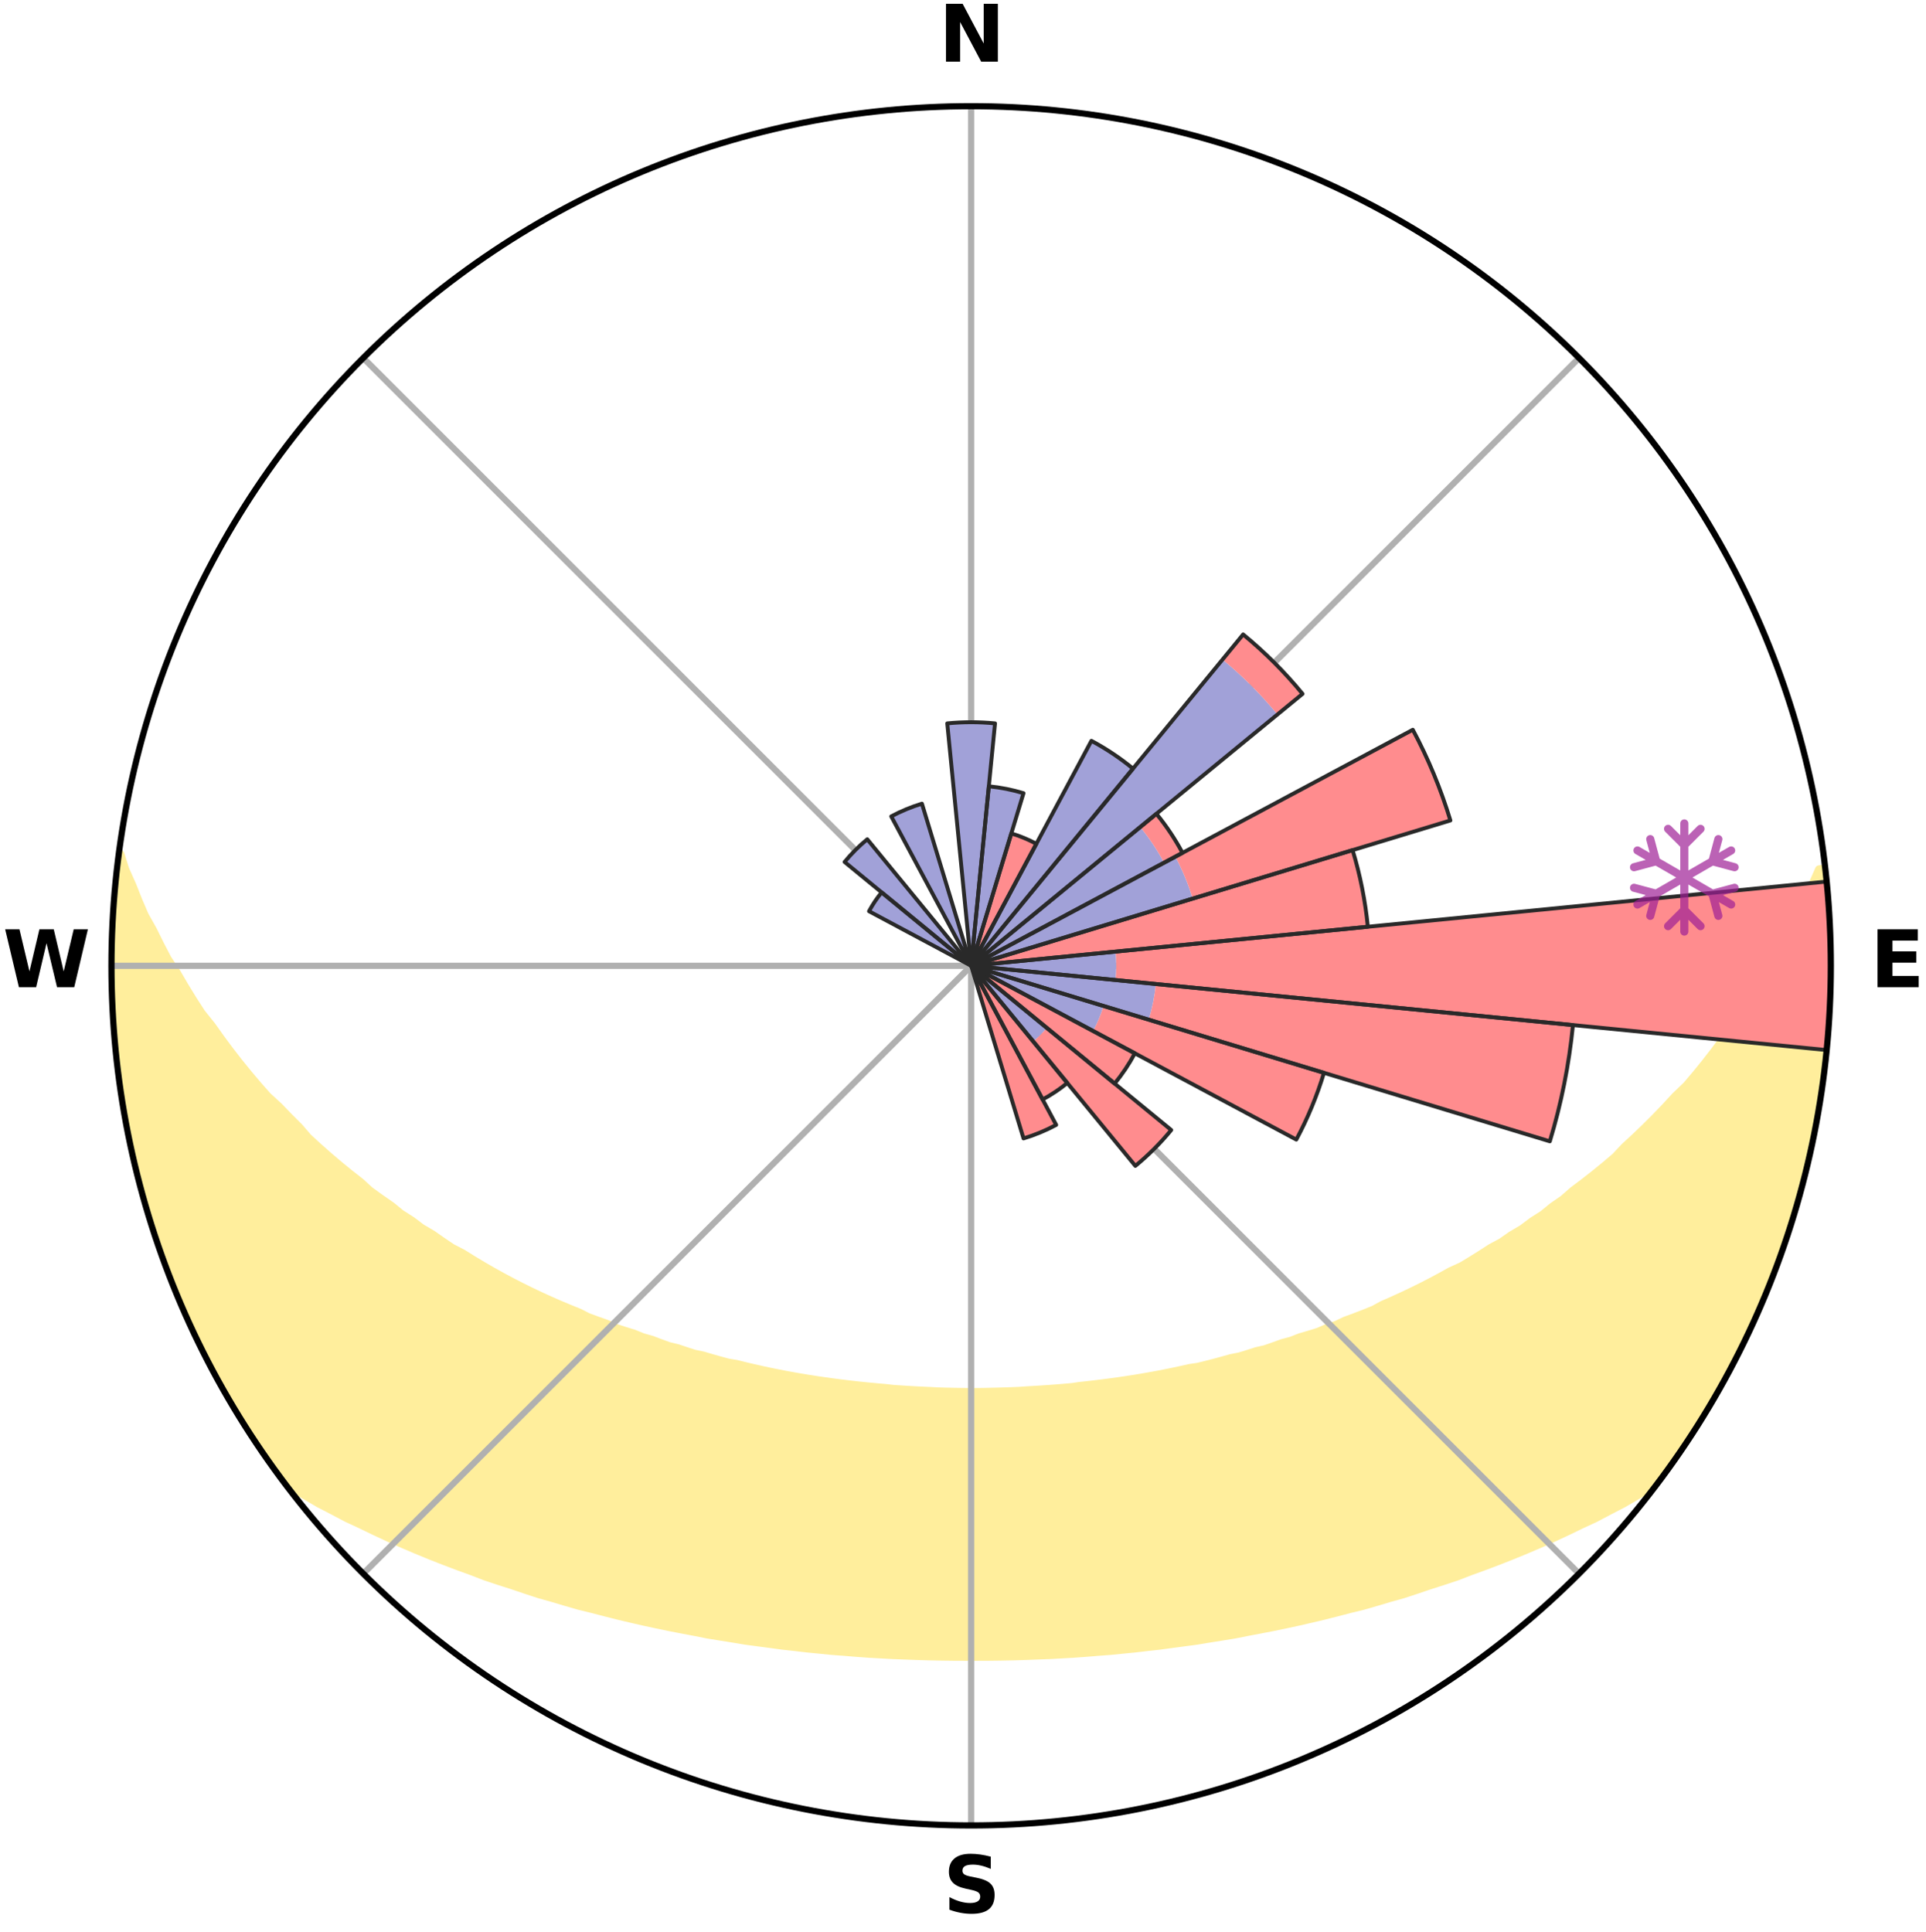 <?xml version="1.0" encoding="utf-8" standalone="no"?>
<!DOCTYPE svg PUBLIC "-//W3C//DTD SVG 1.1//EN"
  "http://www.w3.org/Graphics/SVG/1.1/DTD/svg11.dtd">
<svg xmlns:xlink="http://www.w3.org/1999/xlink" width="248.41pt" height="249.158pt" viewBox="0 0 248.41 249.158" xmlns="http://www.w3.org/2000/svg" version="1.1">
 <title>Ski Rose for Liptovská Teplička - Smrečiny</title>
 <defs>
  <style type="text/css">*{stroke-linejoin: round; stroke-linecap: butt}</style>
 </defs>
 <g id="figure_1">
  <g id="patch_1">
   <path d="M 0 249.158 
L 248.41 249.158 
L 248.41 0 
L 0 0 
z
" style="fill: #ffffff"/>
  </g>
  <g id="axes_1">
   <g id="patch_2">
    <path d="M 236.135 124.579 
C 236.135 110.018 233.267 95.599 227.695 82.147 
C 222.122 68.695 213.955 56.471 203.659 46.175 
C 193.363 35.879 181.139 27.711 167.687 22.139 
C 154.235 16.567 139.815 13.699 125.255 13.699 
C 110.694 13.699 96.275 16.567 82.823 22.139 
C 69.371 27.711 57.147 35.879 46.851 46.175 
C 36.555 56.471 28.387 68.695 22.815 82.147 
C 17.243 95.599 14.375 110.018 14.375 124.579 
C 14.375 139.14 17.243 153.559 22.815 167.011 
C 28.387 180.463 36.555 192.687 46.851 202.983 
C 57.147 213.279 69.371 221.447 82.823 227.019 
C 96.275 232.591 110.694 235.459 125.255 235.459 
C 139.815 235.459 154.235 232.591 167.687 227.019 
C 181.139 221.447 193.363 213.279 203.659 202.983 
C 213.955 192.687 222.122 180.463 227.695 167.011 
C 233.267 153.559 236.135 139.14 236.135 124.579 
M 125.255 124.579 
C 125.255 124.579 125.255 124.579 125.255 124.579 
C 125.255 124.579 125.255 124.579 125.255 124.579 
C 125.255 124.579 125.255 124.579 125.255 124.579 
C 125.255 124.579 125.255 124.579 125.255 124.579 
C 125.255 124.579 125.255 124.579 125.255 124.579 
C 125.255 124.579 125.255 124.579 125.255 124.579 
C 125.255 124.579 125.255 124.579 125.255 124.579 
C 125.255 124.579 125.255 124.579 125.255 124.579 
C 125.255 124.579 125.255 124.579 125.255 124.579 
C 125.255 124.579 125.255 124.579 125.255 124.579 
C 125.255 124.579 125.255 124.579 125.255 124.579 
C 125.255 124.579 125.255 124.579 125.255 124.579 
C 125.255 124.579 125.255 124.579 125.255 124.579 
C 125.255 124.579 125.255 124.579 125.255 124.579 
C 125.255 124.579 125.255 124.579 125.255 124.579 
C 125.255 124.579 125.255 124.579 125.255 124.579 
z
" style="fill: #ffffff"/>
   </g>
   <g id="PolyCollection_1">
    <defs>
     <path id="m7911f96bfb" d="M 235.321 -137.12 
L 234.611 -137.039 
L 233.724 -135.023 
L 232.951 -133.055 
L 232.123 -131.115 
L 231.051 -129.198 
L 230.131 -127.325 
L 229.171 -125.486 
L 227.977 -123.683 
L 226.947 -121.916 
L 225.886 -120.185 
L 224.795 -118.491 
L 223.475 -116.849 
L 222.329 -115.232 
L 221.157 -113.652 
L 219.962 -112.111 
L 218.744 -110.607 
L 217.504 -109.142 
L 216.05 -107.751 
L 214.774 -106.366 
L 213.48 -105.02 
L 212.17 -103.713 
L 210.846 -102.444 
L 209.509 -101.213 
L 208.345 -99.967 
L 206.982 -98.81 
L 205.61 -97.692 
L 204.23 -96.612 
L 202.843 -95.57 
L 201.624 -94.496 
L 200.224 -93.526 
L 198.989 -92.518 
L 197.58 -91.618 
L 196.334 -90.676 
L 194.92 -89.845 
L 193.666 -88.966 
L 192.252 -88.203 
L 190.993 -87.386 
L 189.732 -86.599 
L 188.47 -85.841 
L 187.063 -85.203 
L 185.804 -84.503 
L 184.545 -83.83 
L 183.287 -83.185 
L 182.032 -82.566 
L 180.78 -81.973 
L 179.532 -81.405 
L 178.287 -80.862 
L 177.165 -80.244 
L 175.927 -79.748 
L 174.696 -79.275 
L 173.471 -78.824 
L 172.355 -78.294 
L 171.141 -77.885 
L 170.03 -77.396 
L 168.829 -77.027 
L 167.636 -76.676 
L 166.536 -76.245 
L 165.358 -75.93 
L 164.267 -75.534 
L 163.179 -75.155 
L 162.023 -74.89 
L 160.944 -74.544 
L 159.87 -74.214 
L 158.738 -73.992 
L 157.674 -73.691 
L 156.614 -73.405 
L 155.559 -73.133 
L 154.508 -72.875 
L 153.415 -72.714 
L 152.376 -72.48 
L 151.341 -72.258 
L 150.311 -72.048 
L 149.285 -71.85 
L 148.264 -71.662 
L 147.247 -71.485 
L 146.235 -71.318 
L 145.227 -71.162 
L 144.223 -71.014 
L 143.224 -70.876 
L 142.228 -70.746 
L 141.237 -70.625 
L 140.249 -70.512 
L 139.265 -70.407 
L 138.295 -70.264 
L 137.316 -70.177 
L 136.339 -70.096 
L 135.366 -70.023 
L 134.396 -69.956 
L 133.427 -69.896 
L 132.461 -69.841 
L 131.499 -69.771 
L 130.536 -69.732 
L 129.574 -69.699 
L 128.613 -69.672 
L 127.653 -69.65 
L 126.694 -69.629 
L 125.734 -69.622 
L 124.775 -69.623 
L 123.816 -69.634 
L 122.857 -69.651 
L 121.897 -69.673 
L 120.936 -69.701 
L 119.976 -69.753 
L 119.013 -69.796 
L 118.049 -69.845 
L 117.083 -69.9 
L 116.115 -69.961 
L 115.145 -70.029 
L 114.179 -70.141 
L 113.205 -70.225 
L 112.227 -70.316 
L 111.247 -70.414 
L 110.263 -70.52 
L 109.275 -70.634 
L 108.284 -70.755 
L 107.289 -70.885 
L 106.29 -71.024 
L 105.287 -71.172 
L 104.279 -71.33 
L 103.267 -71.497 
L 102.251 -71.674 
L 101.23 -71.862 
L 100.205 -72.061 
L 99.175 -72.272 
L 98.141 -72.494 
L 97.102 -72.728 
L 96.059 -72.976 
L 95.011 -73.236 
L 93.905 -73.421 
L 92.846 -73.707 
L 91.783 -74.008 
L 90.716 -74.324 
L 89.577 -74.561 
L 88.5 -74.907 
L 87.419 -75.27 
L 86.257 -75.552 
L 85.167 -75.948 
L 84.074 -76.362 
L 82.891 -76.695 
L 81.79 -77.146 
L 80.593 -77.515 
L 79.388 -77.905 
L 78.277 -78.414 
L 77.06 -78.844 
L 75.836 -79.295 
L 74.718 -79.868 
L 73.486 -80.364 
L 72.247 -80.883 
L 71.004 -81.426 
L 69.757 -81.994 
L 68.506 -82.587 
L 67.252 -83.206 
L 65.996 -83.851 
L 64.738 -84.524 
L 63.479 -85.224 
L 62.221 -85.952 
L 60.963 -86.708 
L 59.706 -87.493 
L 58.296 -88.224 
L 57.042 -89.07 
L 55.792 -89.946 
L 54.383 -90.775 
L 53.141 -91.715 
L 51.736 -92.612 
L 50.505 -93.617 
L 49.109 -94.584 
L 47.718 -95.589 
L 46.511 -96.694 
L 45.135 -97.771 
L 43.767 -98.886 
L 42.409 -100.039 
L 41.061 -101.23 
L 39.726 -102.46 
L 38.594 -103.774 
L 37.288 -105.077 
L 35.997 -106.419 
L 34.53 -107.764 
L 33.274 -109.187 
L 32.037 -110.648 
L 30.822 -112.147 
L 29.63 -113.684 
L 28.461 -115.259 
L 27.317 -116.871 
L 26.001 -118.508 
L 24.912 -120.198 
L 23.853 -121.924 
L 22.825 -123.685 
L 21.632 -125.483 
L 20.674 -127.318 
L 19.754 -129.185 
L 18.681 -131.097 
L 17.851 -133.032 
L 17.073 -134.996 
L 16.177 -137.007 
L 15.539 -139.023 
L 15.369 -139.046 
L 15.369 -139.046 
L 15.132 -137.126 
L 15.014 -135.194 
L 14.759 -133.275 
L 14.621 -131.346 
L 14.515 -129.414 
L 14.442 -127.481 
L 14.401 -125.546 
L 14.483 -123.612 
L 14.426 -121.677 
L 14.483 -119.743 
L 14.743 -117.82 
L 14.784 -115.885 
L 14.936 -113.957 
L 15.118 -112.031 
L 15.33 -110.107 
L 15.671 -108.202 
L 15.945 -106.287 
L 16.249 -104.376 
L 16.684 -102.49 
L 17.05 -100.591 
L 17.446 -98.696 
L 17.975 -96.835 
L 18.433 -94.955 
L 18.978 -93.098 
L 19.598 -91.266 
L 20.148 -89.411 
L 20.83 -87.6 
L 21.442 -85.765 
L 22.134 -83.959 
L 22.908 -82.185 
L 23.613 -80.384 
L 24.399 -78.617 
L 25.264 -76.886 
L 26.067 -75.126 
L 26.905 -73.381 
L 27.828 -71.68 
L 28.792 -70.003 
L 29.741 -68.317 
L 30.728 -66.653 
L 31.763 -65.018 
L 32.83 -63.404 
L 33.877 -61.777 
L 34.994 -60.197 
L 36.13 -58.63 
L 37.549 -57.28 
L 39.345 -56.244 
L 41.105 -55.211 
L 42.932 -54.269 
L 44.716 -53.324 
L 46.561 -52.469 
L 48.353 -51.602 
L 50.146 -50.769 
L 51.938 -49.971 
L 53.729 -49.206 
L 55.517 -48.473 
L 57.301 -47.771 
L 59.08 -47.098 
L 60.854 -46.455 
L 62.581 -45.788 
L 64.345 -45.2 
L 66.102 -44.638 
L 67.819 -44.057 
L 69.528 -43.496 
L 71.265 -43.009 
L 72.966 -42.503 
L 74.659 -42.013 
L 76.373 -41.595 
L 78.056 -41.156 
L 79.73 -40.733 
L 81.401 -40.337 
L 83.063 -39.954 
L 84.721 -39.598 
L 86.37 -39.254 
L 88.016 -38.936 
L 89.653 -38.628 
L 91.271 -38.306 
L 92.899 -38.04 
L 94.519 -37.783 
L 96.123 -37.514 
L 97.735 -37.297 
L 99.338 -37.087 
L 100.93 -36.867 
L 102.526 -36.694 
L 104.11 -36.506 
L 105.695 -36.352 
L 107.273 -36.194 
L 108.852 -36.075 
L 110.423 -35.946 
L 111.991 -35.832 
L 113.559 -35.742 
L 115.123 -35.655 
L 116.687 -35.597 
L 118.247 -35.537 
L 119.806 -35.491 
L 121.364 -35.459 
L 122.921 -35.439 
L 124.477 -35.432 
L 126.033 -35.432 
L 127.589 -35.439 
L 129.146 -35.459 
L 130.704 -35.491 
L 132.263 -35.537 
L 133.823 -35.598 
L 135.386 -35.655 
L 136.95 -35.742 
L 138.518 -35.832 
L 140.087 -35.946 
L 141.658 -36.075 
L 143.237 -36.195 
L 144.814 -36.352 
L 146.399 -36.507 
L 147.983 -36.694 
L 149.579 -36.868 
L 151.171 -37.087 
L 152.775 -37.298 
L 154.386 -37.515 
L 155.991 -37.783 
L 157.61 -38.041 
L 159.239 -38.306 
L 160.857 -38.628 
L 162.493 -38.937 
L 164.139 -39.255 
L 165.788 -39.599 
L 167.447 -39.955 
L 169.108 -40.338 
L 170.779 -40.733 
L 172.453 -41.157 
L 174.136 -41.595 
L 175.851 -42.014 
L 177.543 -42.504 
L 179.244 -43.01 
L 180.981 -43.496 
L 182.69 -44.058 
L 184.408 -44.639 
L 186.164 -45.2 
L 187.928 -45.788 
L 189.655 -46.456 
L 191.429 -47.099 
L 193.208 -47.772 
L 194.992 -48.474 
L 196.78 -49.207 
L 198.571 -49.972 
L 200.363 -50.77 
L 202.156 -51.602 
L 203.948 -52.47 
L 205.794 -53.324 
L 207.577 -54.269 
L 209.404 -55.212 
L 211.163 -56.244 
L 212.96 -57.281 
L 214.383 -58.628 
L 215.519 -60.194 
L 216.632 -61.777 
L 217.713 -63.383 
L 218.751 -65.016 
L 219.71 -66.697 
L 220.718 -68.347 
L 221.677 -70.026 
L 222.696 -71.673 
L 223.545 -73.412 
L 224.481 -75.107 
L 225.313 -76.854 
L 226.144 -78.601 
L 226.928 -80.37 
L 227.665 -82.16 
L 228.353 -83.967 
L 229.098 -85.754 
L 229.743 -87.578 
L 230.292 -89.434 
L 230.953 -91.253 
L 231.546 -93.094 
L 231.984 -94.98 
L 232.501 -96.843 
L 232.995 -98.713 
L 233.448 -100.593 
L 233.855 -102.484 
L 234.229 -104.382 
L 234.565 -106.287 
L 234.861 -108.198 
L 235.125 -110.114 
L 235.344 -112.036 
L 235.525 -113.961 
L 235.668 -115.889 
L 235.788 -117.819 
L 235.857 -119.75 
L 236.08 -121.677 
L 236.079 -123.612 
L 236.042 -125.546 
L 235.97 -127.478 
L 235.883 -129.409 
L 235.916 -131.347 
L 235.763 -133.276 
L 235.558 -135.2 
L 235.321 -137.12 
z
" style="stroke: #ffee9c"/>
    </defs>
    <g clip-path="url(#pc040e0845b)">
     <use xlink:href="#m7911f96bfb" x="0" y="249.158" style="fill: #ffee9c; stroke: #ffee9c"/>
    </g>
   </g>
   <g id="matplotlib.axis_1">
    <g id="xtick_1">
     <g id="line2d_1">
      <path d="M 125.255 124.579 
L 125.255 13.699 
" clip-path="url(#pc040e0845b)" style="fill: none; stroke: #b0b0b0; stroke-width: 0.8; stroke-linecap: square"/>
     </g>
     <g id="text_1">
      <!-- N -->
      <g transform="translate(121.07 7.958) scale(0.1 -0.1)">
       <defs>
        <path id="DejaVuSans-Bold-4e" d="M 588 4666 
L 1931 4666 
L 3628 1466 
L 3628 4666 
L 4769 4666 
L 4769 0 
L 3425 0 
L 1728 3200 
L 1728 0 
L 588 0 
L 588 4666 
z
" transform="scale(0.016)"/>
       </defs>
       <use xlink:href="#DejaVuSans-Bold-4e"/>
      </g>
     </g>
    </g>
    <g id="xtick_2">
     <g id="line2d_2">
      <path d="M 125.255 124.579 
L 203.659 46.175 
" clip-path="url(#pc040e0845b)" style="fill: none; stroke: #b0b0b0; stroke-width: 0.8; stroke-linecap: square"/>
     </g>
    </g>
    <g id="xtick_3">
     <g id="line2d_3">
      <path d="M 125.255 124.579 
L 236.135 124.579 
" clip-path="url(#pc040e0845b)" style="fill: none; stroke: #b0b0b0; stroke-width: 0.8; stroke-linecap: square"/>
     </g>
     <g id="text_2">
      <!-- E -->
      <g transform="translate(241.219 127.338) scale(0.1 -0.1)">
       <defs>
        <path id="DejaVuSans-Bold-45" d="M 588 4666 
L 3834 4666 
L 3834 3756 
L 1791 3756 
L 1791 2888 
L 3713 2888 
L 3713 1978 
L 1791 1978 
L 1791 909 
L 3903 909 
L 3903 0 
L 588 0 
L 588 4666 
z
" transform="scale(0.016)"/>
       </defs>
       <use xlink:href="#DejaVuSans-Bold-45"/>
      </g>
     </g>
    </g>
    <g id="xtick_4">
     <g id="line2d_4">
      <path d="M 125.255 124.579 
L 203.659 202.983 
" clip-path="url(#pc040e0845b)" style="fill: none; stroke: #b0b0b0; stroke-width: 0.8; stroke-linecap: square"/>
     </g>
    </g>
    <g id="xtick_5">
     <g id="line2d_5">
      <path d="M 125.255 124.579 
L 125.255 235.459 
" clip-path="url(#pc040e0845b)" style="fill: none; stroke: #b0b0b0; stroke-width: 0.8; stroke-linecap: square"/>
     </g>
     <g id="text_3">
      <!-- S -->
      <g transform="translate(121.654 246.718) scale(0.1 -0.1)">
       <defs>
        <path id="DejaVuSans-Bold-53" d="M 3834 4519 
L 3834 3531 
Q 3450 3703 3084 3790 
Q 2719 3878 2394 3878 
Q 1963 3878 1756 3759 
Q 1550 3641 1550 3391 
Q 1550 3203 1689 3098 
Q 1828 2994 2194 2919 
L 2706 2816 
Q 3484 2659 3812 2340 
Q 4141 2022 4141 1434 
Q 4141 663 3683 286 
Q 3225 -91 2284 -91 
Q 1841 -91 1394 -6 
Q 947 78 500 244 
L 500 1259 
Q 947 1022 1364 901 
Q 1781 781 2169 781 
Q 2563 781 2772 912 
Q 2981 1044 2981 1288 
Q 2981 1506 2839 1625 
Q 2697 1744 2272 1838 
L 1806 1941 
Q 1106 2091 782 2419 
Q 459 2747 459 3303 
Q 459 4000 909 4375 
Q 1359 4750 2203 4750 
Q 2588 4750 2994 4692 
Q 3400 4634 3834 4519 
z
" transform="scale(0.016)"/>
       </defs>
       <use xlink:href="#DejaVuSans-Bold-53"/>
      </g>
     </g>
    </g>
    <g id="xtick_6">
     <g id="line2d_6">
      <path d="M 125.255 124.579 
L 46.851 202.983 
" clip-path="url(#pc040e0845b)" style="fill: none; stroke: #b0b0b0; stroke-width: 0.8; stroke-linecap: square"/>
     </g>
    </g>
    <g id="xtick_7">
     <g id="line2d_7">
      <path d="M 125.255 124.579 
L 14.375 124.579 
" clip-path="url(#pc040e0845b)" style="fill: none; stroke: #b0b0b0; stroke-width: 0.8; stroke-linecap: square"/>
     </g>
     <g id="text_4">
      <!-- W -->
      <g transform="translate(0.36 127.338) scale(0.1 -0.1)">
       <defs>
        <path id="DejaVuSans-Bold-57" d="M 191 4666 
L 1344 4666 
L 2150 1275 
L 2950 4666 
L 4109 4666 
L 4909 1275 
L 5716 4666 
L 6859 4666 
L 5759 0 
L 4372 0 
L 3525 3547 
L 2688 0 
L 1300 0 
L 191 4666 
z
" transform="scale(0.016)"/>
       </defs>
       <use xlink:href="#DejaVuSans-Bold-57"/>
      </g>
     </g>
    </g>
    <g id="xtick_8">
     <g id="line2d_8">
      <path d="M 125.255 124.579 
L 46.851 46.175 
" clip-path="url(#pc040e0845b)" style="fill: none; stroke: #b0b0b0; stroke-width: 0.8; stroke-linecap: square"/>
     </g>
    </g>
   </g>
   <g id="matplotlib.axis_2"/>
   <g id="patch_3">
    <path d="M 125.255 124.579 
C 125.255 124.579 125.255 124.579 125.255 124.579 
C 125.255 124.579 125.255 124.579 125.255 124.579 
L 125.255 124.579 
C 125.255 124.579 125.255 124.579 125.255 124.579 
C 125.255 124.579 125.255 124.579 125.255 124.579 
z
" clip-path="url(#pc040e0845b)" style="fill: #d9d9d9"/>
   </g>
   <g id="patch_4">
    <path d="M 125.255 124.579 
C 125.255 124.579 125.255 124.579 125.255 124.579 
C 125.255 124.579 125.255 124.579 125.255 124.579 
L 125.255 124.579 
C 125.255 124.579 125.255 124.579 125.255 124.579 
C 125.255 124.579 125.255 124.579 125.255 124.579 
z
" clip-path="url(#pc040e0845b)" style="fill: #d9d9d9"/>
   </g>
   <g id="patch_5">
    <path d="M 125.255 124.579 
C 125.255 124.579 125.255 124.579 125.255 124.579 
C 125.255 124.579 125.255 124.579 125.255 124.579 
L 125.255 124.579 
C 125.255 124.579 125.255 124.579 125.255 124.579 
C 125.255 124.579 125.255 124.579 125.255 124.579 
z
" clip-path="url(#pc040e0845b)" style="fill: #d9d9d9"/>
   </g>
   <g id="patch_6">
    <path d="M 125.255 124.579 
C 125.255 124.579 125.255 124.579 125.255 124.579 
C 125.255 124.579 125.255 124.579 125.255 124.579 
L 125.255 124.579 
C 125.255 124.579 125.255 124.579 125.255 124.579 
C 125.255 124.579 125.255 124.579 125.255 124.579 
z
" clip-path="url(#pc040e0845b)" style="fill: #d9d9d9"/>
   </g>
   <g id="patch_7">
    <path d="M 125.255 124.579 
C 125.255 124.579 125.255 124.579 125.255 124.579 
C 125.255 124.579 125.255 124.579 125.255 124.579 
L 125.255 124.579 
C 125.255 124.579 125.255 124.579 125.255 124.579 
C 125.255 124.579 125.255 124.579 125.255 124.579 
z
" clip-path="url(#pc040e0845b)" style="fill: #d9d9d9"/>
   </g>
   <g id="patch_8">
    <path d="M 125.255 124.579 
C 125.255 124.579 125.255 124.579 125.255 124.579 
C 125.255 124.579 125.255 124.579 125.255 124.579 
L 125.255 124.579 
C 125.255 124.579 125.255 124.579 125.255 124.579 
C 125.255 124.579 125.255 124.579 125.255 124.579 
z
" clip-path="url(#pc040e0845b)" style="fill: #d9d9d9"/>
   </g>
   <g id="patch_9">
    <path d="M 125.255 124.579 
C 125.255 124.579 125.255 124.579 125.255 124.579 
C 125.255 124.579 125.255 124.579 125.255 124.579 
L 125.255 124.579 
C 125.255 124.579 125.255 124.579 125.255 124.579 
C 125.255 124.579 125.255 124.579 125.255 124.579 
z
" clip-path="url(#pc040e0845b)" style="fill: #d9d9d9"/>
   </g>
   <g id="patch_10">
    <path d="M 125.255 124.579 
C 125.255 124.579 125.255 124.579 125.255 124.579 
C 125.255 124.579 125.255 124.579 125.255 124.579 
L 125.255 124.579 
C 125.255 124.579 125.255 124.579 125.255 124.579 
C 125.255 124.579 125.255 124.579 125.255 124.579 
z
" clip-path="url(#pc040e0845b)" style="fill: #d9d9d9"/>
   </g>
   <g id="patch_11">
    <path d="M 125.255 124.579 
C 125.255 124.579 125.255 124.579 125.255 124.579 
C 125.255 124.579 125.255 124.579 125.255 124.579 
L 125.255 124.579 
C 125.255 124.579 125.255 124.579 125.255 124.579 
C 125.255 124.579 125.255 124.579 125.255 124.579 
z
" clip-path="url(#pc040e0845b)" style="fill: #d9d9d9"/>
   </g>
   <g id="patch_12">
    <path d="M 125.255 124.579 
C 125.255 124.579 125.255 124.579 125.255 124.579 
C 125.255 124.579 125.255 124.579 125.255 124.579 
L 125.255 124.579 
C 125.255 124.579 125.255 124.579 125.255 124.579 
C 125.255 124.579 125.255 124.579 125.255 124.579 
z
" clip-path="url(#pc040e0845b)" style="fill: #d9d9d9"/>
   </g>
   <g id="patch_13">
    <path d="M 125.255 124.579 
C 125.255 124.579 125.255 124.579 125.255 124.579 
C 125.255 124.579 125.255 124.579 125.255 124.579 
L 125.255 124.579 
C 125.255 124.579 125.255 124.579 125.255 124.579 
C 125.255 124.579 125.255 124.579 125.255 124.579 
z
" clip-path="url(#pc040e0845b)" style="fill: #d9d9d9"/>
   </g>
   <g id="patch_14">
    <path d="M 125.255 124.579 
C 125.255 124.579 125.255 124.579 125.255 124.579 
C 125.255 124.579 125.255 124.579 125.255 124.579 
L 125.255 124.579 
C 125.255 124.579 125.255 124.579 125.255 124.579 
C 125.255 124.579 125.255 124.579 125.255 124.579 
z
" clip-path="url(#pc040e0845b)" style="fill: #d9d9d9"/>
   </g>
   <g id="patch_15">
    <path d="M 125.255 124.579 
C 125.255 124.579 125.255 124.579 125.255 124.579 
C 125.255 124.579 125.255 124.579 125.255 124.579 
L 125.255 124.579 
C 125.255 124.579 125.255 124.579 125.255 124.579 
C 125.255 124.579 125.255 124.579 125.255 124.579 
z
" clip-path="url(#pc040e0845b)" style="fill: #d9d9d9"/>
   </g>
   <g id="patch_16">
    <path d="M 125.255 124.579 
C 125.255 124.579 125.255 124.579 125.255 124.579 
C 125.255 124.579 125.255 124.579 125.255 124.579 
L 125.255 124.579 
C 125.255 124.579 125.255 124.579 125.255 124.579 
C 125.255 124.579 125.255 124.579 125.255 124.579 
z
" clip-path="url(#pc040e0845b)" style="fill: #d9d9d9"/>
   </g>
   <g id="patch_17">
    <path d="M 125.255 124.579 
C 125.255 124.579 125.255 124.579 125.255 124.579 
C 125.255 124.579 125.255 124.579 125.255 124.579 
L 125.255 124.579 
C 125.255 124.579 125.255 124.579 125.255 124.579 
C 125.255 124.579 125.255 124.579 125.255 124.579 
z
" clip-path="url(#pc040e0845b)" style="fill: #d9d9d9"/>
   </g>
   <g id="patch_18">
    <path d="M 125.255 124.579 
C 125.255 124.579 125.255 124.579 125.255 124.579 
C 125.255 124.579 125.255 124.579 125.255 124.579 
L 125.255 124.579 
C 125.255 124.579 125.255 124.579 125.255 124.579 
C 125.255 124.579 125.255 124.579 125.255 124.579 
z
" clip-path="url(#pc040e0845b)" style="fill: #d9d9d9"/>
   </g>
   <g id="patch_19">
    <path d="M 125.255 124.579 
C 125.255 124.579 125.255 124.579 125.255 124.579 
C 125.255 124.579 125.255 124.579 125.255 124.579 
L 125.255 124.579 
C 125.255 124.579 125.255 124.579 125.255 124.579 
C 125.255 124.579 125.255 124.579 125.255 124.579 
z
" clip-path="url(#pc040e0845b)" style="fill: #d9d9d9"/>
   </g>
   <g id="patch_20">
    <path d="M 125.255 124.579 
C 125.255 124.579 125.255 124.579 125.255 124.579 
C 125.255 124.579 125.255 124.579 125.255 124.579 
L 125.255 124.579 
C 125.255 124.579 125.255 124.579 125.255 124.579 
C 125.255 124.579 125.255 124.579 125.255 124.579 
z
" clip-path="url(#pc040e0845b)" style="fill: #d9d9d9"/>
   </g>
   <g id="patch_21">
    <path d="M 125.255 124.579 
C 125.255 124.579 125.255 124.579 125.255 124.579 
C 125.255 124.579 125.255 124.579 125.255 124.579 
L 125.255 124.579 
C 125.255 124.579 125.255 124.579 125.255 124.579 
C 125.255 124.579 125.255 124.579 125.255 124.579 
z
" clip-path="url(#pc040e0845b)" style="fill: #d9d9d9"/>
   </g>
   <g id="patch_22">
    <path d="M 125.255 124.579 
C 125.255 124.579 125.255 124.579 125.255 124.579 
C 125.255 124.579 125.255 124.579 125.255 124.579 
L 125.255 124.579 
C 125.255 124.579 125.255 124.579 125.255 124.579 
C 125.255 124.579 125.255 124.579 125.255 124.579 
z
" clip-path="url(#pc040e0845b)" style="fill: #d9d9d9"/>
   </g>
   <g id="patch_23">
    <path d="M 125.255 124.579 
C 125.255 124.579 125.255 124.579 125.255 124.579 
C 125.255 124.579 125.255 124.579 125.255 124.579 
L 125.255 124.579 
C 125.255 124.579 125.255 124.579 125.255 124.579 
C 125.255 124.579 125.255 124.579 125.255 124.579 
z
" clip-path="url(#pc040e0845b)" style="fill: #d9d9d9"/>
   </g>
   <g id="patch_24">
    <path d="M 125.255 124.579 
C 125.255 124.579 125.255 124.579 125.255 124.579 
C 125.255 124.579 125.255 124.579 125.255 124.579 
L 125.255 124.579 
C 125.255 124.579 125.255 124.579 125.255 124.579 
C 125.255 124.579 125.255 124.579 125.255 124.579 
z
" clip-path="url(#pc040e0845b)" style="fill: #d9d9d9"/>
   </g>
   <g id="patch_25">
    <path d="M 125.255 124.579 
C 125.255 124.579 125.255 124.579 125.255 124.579 
C 125.255 124.579 125.255 124.579 125.255 124.579 
L 125.255 124.579 
C 125.255 124.579 125.255 124.579 125.255 124.579 
C 125.255 124.579 125.255 124.579 125.255 124.579 
z
" clip-path="url(#pc040e0845b)" style="fill: #d9d9d9"/>
   </g>
   <g id="patch_26">
    <path d="M 125.255 124.579 
C 125.255 124.579 125.255 124.579 125.255 124.579 
C 125.255 124.579 125.255 124.579 125.255 124.579 
L 125.255 124.579 
C 125.255 124.579 125.255 124.579 125.255 124.579 
C 125.255 124.579 125.255 124.579 125.255 124.579 
z
" clip-path="url(#pc040e0845b)" style="fill: #d9d9d9"/>
   </g>
   <g id="patch_27">
    <path d="M 125.255 124.579 
C 125.255 124.579 125.255 124.579 125.255 124.579 
C 125.255 124.579 125.255 124.579 125.255 124.579 
L 125.255 124.579 
C 125.255 124.579 125.255 124.579 125.255 124.579 
C 125.255 124.579 125.255 124.579 125.255 124.579 
z
" clip-path="url(#pc040e0845b)" style="fill: #d9d9d9"/>
   </g>
   <g id="patch_28">
    <path d="M 125.255 124.579 
C 125.255 124.579 125.255 124.579 125.255 124.579 
C 125.255 124.579 125.255 124.579 125.255 124.579 
L 125.255 124.579 
C 125.255 124.579 125.255 124.579 125.255 124.579 
C 125.255 124.579 125.255 124.579 125.255 124.579 
z
" clip-path="url(#pc040e0845b)" style="fill: #d9d9d9"/>
   </g>
   <g id="patch_29">
    <path d="M 125.255 124.579 
C 125.255 124.579 125.255 124.579 125.255 124.579 
C 125.255 124.579 125.255 124.579 125.255 124.579 
L 125.255 124.579 
C 125.255 124.579 125.255 124.579 125.255 124.579 
C 125.255 124.579 125.255 124.579 125.255 124.579 
z
" clip-path="url(#pc040e0845b)" style="fill: #d9d9d9"/>
   </g>
   <g id="patch_30">
    <path d="M 125.255 124.579 
C 125.255 124.579 125.255 124.579 125.255 124.579 
C 125.255 124.579 125.255 124.579 125.255 124.579 
L 125.255 124.579 
C 125.255 124.579 125.255 124.579 125.255 124.579 
C 125.255 124.579 125.255 124.579 125.255 124.579 
z
" clip-path="url(#pc040e0845b)" style="fill: #d9d9d9"/>
   </g>
   <g id="patch_31">
    <path d="M 125.255 124.579 
C 125.255 124.579 125.255 124.579 125.255 124.579 
C 125.255 124.579 125.255 124.579 125.255 124.579 
L 125.255 124.579 
C 125.255 124.579 125.255 124.579 125.255 124.579 
C 125.255 124.579 125.255 124.579 125.255 124.579 
z
" clip-path="url(#pc040e0845b)" style="fill: #d9d9d9"/>
   </g>
   <g id="patch_32">
    <path d="M 125.255 124.579 
C 125.255 124.579 125.255 124.579 125.255 124.579 
C 125.255 124.579 125.255 124.579 125.255 124.579 
L 125.255 124.579 
C 125.255 124.579 125.255 124.579 125.255 124.579 
C 125.255 124.579 125.255 124.579 125.255 124.579 
z
" clip-path="url(#pc040e0845b)" style="fill: #d9d9d9"/>
   </g>
   <g id="patch_33">
    <path d="M 125.255 124.579 
C 125.255 124.579 125.255 124.579 125.255 124.579 
C 125.255 124.579 125.255 124.579 125.255 124.579 
L 125.255 124.579 
C 125.255 124.579 125.255 124.579 125.255 124.579 
C 125.255 124.579 125.255 124.579 125.255 124.579 
z
" clip-path="url(#pc040e0845b)" style="fill: #d9d9d9"/>
   </g>
   <g id="patch_34">
    <path d="M 125.255 124.579 
C 125.255 124.579 125.255 124.579 125.255 124.579 
C 125.255 124.579 125.255 124.579 125.255 124.579 
L 125.255 124.579 
C 125.255 124.579 125.255 124.579 125.255 124.579 
C 125.255 124.579 125.255 124.579 125.255 124.579 
z
" clip-path="url(#pc040e0845b)" style="fill: #d9d9d9"/>
   </g>
   <g id="patch_35">
    <path d="M 125.255 124.579 
C 125.255 124.579 125.255 124.579 125.255 124.579 
C 125.255 124.579 125.255 124.579 125.255 124.579 
L 128.335 93.308 
C 127.311 93.207 126.283 93.157 125.255 93.157 
C 124.226 93.157 123.198 93.207 122.175 93.308 
z
" clip-path="url(#pc040e0845b)" style="fill: #a1a1d8"/>
   </g>
   <g id="patch_36">
    <path d="M 125.255 124.579 
C 125.255 124.579 125.255 124.579 125.255 124.579 
C 125.255 124.579 125.255 124.579 125.255 124.579 
L 132.01 102.312 
C 131.281 102.091 130.541 101.905 129.794 101.757 
C 129.047 101.608 128.294 101.496 127.536 101.422 
z
" clip-path="url(#pc040e0845b)" style="fill: #a1a1d8"/>
   </g>
   <g id="patch_37">
    <path d="M 125.255 124.579 
C 125.255 124.579 125.255 124.579 125.255 124.579 
C 125.255 124.579 125.255 124.579 125.255 124.579 
L 125.255 124.579 
C 125.255 124.579 125.255 124.579 125.255 124.579 
C 125.255 124.579 125.255 124.579 125.255 124.579 
z
" clip-path="url(#pc040e0845b)" style="fill: #a1a1d8"/>
   </g>
   <g id="patch_38">
    <path d="M 125.255 124.579 
C 125.255 124.579 125.255 124.579 125.255 124.579 
C 125.255 124.579 125.255 124.579 125.255 124.579 
L 146.131 99.141 
C 145.299 98.458 144.433 97.816 143.537 97.217 
C 142.642 96.619 141.717 96.065 140.767 95.557 
z
" clip-path="url(#pc040e0845b)" style="fill: #a1a1d8"/>
   </g>
   <g id="patch_39">
    <path d="M 125.255 124.579 
C 125.255 124.579 125.255 124.579 125.255 124.579 
C 125.255 124.579 125.255 124.579 125.255 124.579 
L 164.76 92.158 
C 163.699 90.865 162.575 89.625 161.392 88.442 
C 160.209 87.259 158.969 86.135 157.676 85.074 
z
" clip-path="url(#pc040e0845b)" style="fill: #a1a1d8"/>
   </g>
   <g id="patch_40">
    <path d="M 125.255 124.579 
C 125.255 124.579 125.255 124.579 125.255 124.579 
C 125.255 124.579 125.255 124.579 125.255 124.579 
L 150.141 111.277 
C 149.706 110.463 149.231 109.67 148.717 108.902 
C 148.204 108.134 147.654 107.392 147.068 106.678 
z
" clip-path="url(#pc040e0845b)" style="fill: #a1a1d8"/>
   </g>
   <g id="patch_41">
    <path d="M 125.255 124.579 
C 125.255 124.579 125.255 124.579 125.255 124.579 
C 125.255 124.579 125.255 124.579 125.255 124.579 
L 153.832 115.91 
C 153.549 114.975 153.219 114.054 152.845 113.151 
C 152.471 112.248 152.053 111.364 151.592 110.502 
z
" clip-path="url(#pc040e0845b)" style="fill: #a1a1d8"/>
   </g>
   <g id="patch_42">
    <path d="M 125.255 124.579 
C 125.255 124.579 125.255 124.579 125.255 124.579 
C 125.255 124.579 125.255 124.579 125.255 124.579 
L 125.255 124.579 
C 125.255 124.579 125.255 124.579 125.255 124.579 
C 125.255 124.579 125.255 124.579 125.255 124.579 
z
" clip-path="url(#pc040e0845b)" style="fill: #a1a1d8"/>
   </g>
   <g id="patch_43">
    <path d="M 125.255 124.579 
C 125.255 124.579 125.255 124.579 125.255 124.579 
C 125.255 124.579 125.255 124.579 125.255 124.579 
L 143.883 126.414 
C 143.943 125.804 143.973 125.192 143.973 124.579 
C 143.973 123.966 143.943 123.354 143.883 122.744 
z
" clip-path="url(#pc040e0845b)" style="fill: #a1a1d8"/>
   </g>
   <g id="patch_44">
    <path d="M 125.255 124.579 
C 125.255 124.579 125.255 124.579 125.255 124.579 
C 125.255 124.579 125.255 124.579 125.255 124.579 
L 148.168 131.53 
C 148.395 130.78 148.586 130.019 148.739 129.25 
C 148.892 128.482 149.007 127.706 149.083 126.926 
z
" clip-path="url(#pc040e0845b)" style="fill: #a1a1d8"/>
   </g>
   <g id="patch_45">
    <path d="M 125.255 124.579 
C 125.255 124.579 125.255 124.579 125.255 124.579 
C 125.255 124.579 125.255 124.579 125.255 124.579 
L 140.994 132.992 
C 141.27 132.477 141.52 131.948 141.743 131.409 
C 141.967 130.869 142.164 130.319 142.333 129.76 
z
" clip-path="url(#pc040e0845b)" style="fill: #a1a1d8"/>
   </g>
   <g id="patch_46">
    <path d="M 125.255 124.579 
C 125.255 124.579 125.255 124.579 125.255 124.579 
C 125.255 124.579 125.255 124.579 125.255 124.579 
L 125.255 124.579 
C 125.255 124.579 125.255 124.579 125.255 124.579 
C 125.255 124.579 125.255 124.579 125.255 124.579 
z
" clip-path="url(#pc040e0845b)" style="fill: #a1a1d8"/>
   </g>
   <g id="patch_47">
    <path d="M 125.255 124.579 
C 125.255 124.579 125.255 124.579 125.255 124.579 
C 125.255 124.579 125.255 124.579 125.255 124.579 
L 133.261 134.334 
C 133.58 134.072 133.886 133.795 134.178 133.502 
C 134.47 133.21 134.748 132.904 135.01 132.585 
z
" clip-path="url(#pc040e0845b)" style="fill: #a1a1d8"/>
   </g>
   <g id="patch_48">
    <path d="M 125.255 124.579 
C 125.255 124.579 125.255 124.579 125.255 124.579 
C 125.255 124.579 125.255 124.579 125.255 124.579 
L 125.255 124.579 
C 125.255 124.579 125.255 124.579 125.255 124.579 
C 125.255 124.579 125.255 124.579 125.255 124.579 
z
" clip-path="url(#pc040e0845b)" style="fill: #a1a1d8"/>
   </g>
   <g id="patch_49">
    <path d="M 125.255 124.579 
C 125.255 124.579 125.255 124.579 125.255 124.579 
C 125.255 124.579 125.255 124.579 125.255 124.579 
L 125.255 124.579 
C 125.255 124.579 125.255 124.579 125.255 124.579 
C 125.255 124.579 125.255 124.579 125.255 124.579 
z
" clip-path="url(#pc040e0845b)" style="fill: #a1a1d8"/>
   </g>
   <g id="patch_50">
    <path d="M 125.255 124.579 
C 125.255 124.579 125.255 124.579 125.255 124.579 
C 125.255 124.579 125.255 124.579 125.255 124.579 
L 125.255 124.579 
C 125.255 124.579 125.255 124.579 125.255 124.579 
C 125.255 124.579 125.255 124.579 125.255 124.579 
z
" clip-path="url(#pc040e0845b)" style="fill: #a1a1d8"/>
   </g>
   <g id="patch_51">
    <path d="M 125.255 124.579 
C 125.255 124.579 125.255 124.579 125.255 124.579 
C 125.255 124.579 125.255 124.579 125.255 124.579 
L 125.255 124.579 
C 125.255 124.579 125.255 124.579 125.255 124.579 
C 125.255 124.579 125.255 124.579 125.255 124.579 
z
" clip-path="url(#pc040e0845b)" style="fill: #a1a1d8"/>
   </g>
   <g id="patch_52">
    <path d="M 125.255 124.579 
C 125.255 124.579 125.255 124.579 125.255 124.579 
C 125.255 124.579 125.255 124.579 125.255 124.579 
L 125.255 124.579 
C 125.255 124.579 125.255 124.579 125.255 124.579 
C 125.255 124.579 125.255 124.579 125.255 124.579 
z
" clip-path="url(#pc040e0845b)" style="fill: #a1a1d8"/>
   </g>
   <g id="patch_53">
    <path d="M 125.255 124.579 
C 125.255 124.579 125.255 124.579 125.255 124.579 
C 125.255 124.579 125.255 124.579 125.255 124.579 
L 125.255 124.579 
C 125.255 124.579 125.255 124.579 125.255 124.579 
C 125.255 124.579 125.255 124.579 125.255 124.579 
z
" clip-path="url(#pc040e0845b)" style="fill: #a1a1d8"/>
   </g>
   <g id="patch_54">
    <path d="M 125.255 124.579 
C 125.255 124.579 125.255 124.579 125.255 124.579 
C 125.255 124.579 125.255 124.579 125.255 124.579 
L 125.255 124.579 
C 125.255 124.579 125.255 124.579 125.255 124.579 
C 125.255 124.579 125.255 124.579 125.255 124.579 
z
" clip-path="url(#pc040e0845b)" style="fill: #a1a1d8"/>
   </g>
   <g id="patch_55">
    <path d="M 125.255 124.579 
C 125.255 124.579 125.255 124.579 125.255 124.579 
C 125.255 124.579 125.255 124.579 125.255 124.579 
L 125.255 124.579 
C 125.255 124.579 125.255 124.579 125.255 124.579 
C 125.255 124.579 125.255 124.579 125.255 124.579 
z
" clip-path="url(#pc040e0845b)" style="fill: #a1a1d8"/>
   </g>
   <g id="patch_56">
    <path d="M 125.255 124.579 
C 125.255 124.579 125.255 124.579 125.255 124.579 
C 125.255 124.579 125.255 124.579 125.255 124.579 
L 125.255 124.579 
C 125.255 124.579 125.255 124.579 125.255 124.579 
C 125.255 124.579 125.255 124.579 125.255 124.579 
z
" clip-path="url(#pc040e0845b)" style="fill: #a1a1d8"/>
   </g>
   <g id="patch_57">
    <path d="M 125.255 124.579 
C 125.255 124.579 125.255 124.579 125.255 124.579 
C 125.255 124.579 125.255 124.579 125.255 124.579 
L 125.255 124.579 
C 125.255 124.579 125.255 124.579 125.255 124.579 
C 125.255 124.579 125.255 124.579 125.255 124.579 
z
" clip-path="url(#pc040e0845b)" style="fill: #a1a1d8"/>
   </g>
   <g id="patch_58">
    <path d="M 125.255 124.579 
C 125.255 124.579 125.255 124.579 125.255 124.579 
C 125.255 124.579 125.255 124.579 125.255 124.579 
L 125.255 124.579 
C 125.255 124.579 125.255 124.579 125.255 124.579 
C 125.255 124.579 125.255 124.579 125.255 124.579 
z
" clip-path="url(#pc040e0845b)" style="fill: #a1a1d8"/>
   </g>
   <g id="patch_59">
    <path d="M 125.255 124.579 
C 125.255 124.579 125.255 124.579 125.255 124.579 
C 125.255 124.579 125.255 124.579 125.255 124.579 
L 125.255 124.579 
C 125.255 124.579 125.255 124.579 125.255 124.579 
C 125.255 124.579 125.255 124.579 125.255 124.579 
z
" clip-path="url(#pc040e0845b)" style="fill: #a1a1d8"/>
   </g>
   <g id="patch_60">
    <path d="M 125.255 124.579 
C 125.255 124.579 125.255 124.579 125.255 124.579 
C 125.255 124.579 125.255 124.579 125.255 124.579 
L 125.255 124.579 
C 125.255 124.579 125.255 124.579 125.255 124.579 
C 125.255 124.579 125.255 124.579 125.255 124.579 
z
" clip-path="url(#pc040e0845b)" style="fill: #a1a1d8"/>
   </g>
   <g id="patch_61">
    <path d="M 125.255 124.579 
C 125.255 124.579 125.255 124.579 125.255 124.579 
C 125.255 124.579 125.255 124.579 125.255 124.579 
L 125.255 124.579 
C 125.255 124.579 125.255 124.579 125.255 124.579 
C 125.255 124.579 125.255 124.579 125.255 124.579 
z
" clip-path="url(#pc040e0845b)" style="fill: #a1a1d8"/>
   </g>
   <g id="patch_62">
    <path d="M 125.255 124.579 
C 125.255 124.579 125.255 124.579 125.255 124.579 
C 125.255 124.579 125.255 124.579 125.255 124.579 
L 113.713 115.107 
C 113.402 115.484 113.111 115.877 112.84 116.283 
C 112.568 116.69 112.317 117.109 112.086 117.54 
z
" clip-path="url(#pc040e0845b)" style="fill: #a1a1d8"/>
   </g>
   <g id="patch_63">
    <path d="M 125.255 124.579 
C 125.255 124.579 125.255 124.579 125.255 124.579 
C 125.255 124.579 125.255 124.579 125.255 124.579 
L 111.859 108.256 
C 111.324 108.694 110.812 109.159 110.323 109.647 
C 109.834 110.136 109.37 110.649 108.932 111.183 
z
" clip-path="url(#pc040e0845b)" style="fill: #a1a1d8"/>
   </g>
   <g id="patch_64">
    <path d="M 125.255 124.579 
C 125.255 124.579 125.255 124.579 125.255 124.579 
C 125.255 124.579 125.255 124.579 125.255 124.579 
L 125.255 124.579 
C 125.255 124.579 125.255 124.579 125.255 124.579 
C 125.255 124.579 125.255 124.579 125.255 124.579 
z
" clip-path="url(#pc040e0845b)" style="fill: #a1a1d8"/>
   </g>
   <g id="patch_65">
    <path d="M 125.255 124.579 
C 125.255 124.579 125.255 124.579 125.255 124.579 
C 125.255 124.579 125.255 124.579 125.255 124.579 
L 118.91 103.663 
C 118.225 103.87 117.551 104.111 116.89 104.385 
C 116.229 104.659 115.582 104.965 114.951 105.302 
z
" clip-path="url(#pc040e0845b)" style="fill: #a1a1d8"/>
   </g>
   <g id="patch_66">
    <path d="M 125.255 124.579 
C 125.255 124.579 125.255 124.579 125.255 124.579 
C 125.255 124.579 125.255 124.579 125.255 124.579 
L 125.255 124.579 
C 125.255 124.579 125.255 124.579 125.255 124.579 
C 125.255 124.579 125.255 124.579 125.255 124.579 
z
" clip-path="url(#pc040e0845b)" style="fill: #a1a1d8"/>
   </g>
   <g id="patch_67">
    <path d="M 122.175 93.308 
C 123.198 93.207 124.226 93.157 125.255 93.157 
C 126.283 93.157 127.311 93.207 128.335 93.308 
L 128.335 93.308 
C 127.311 93.207 126.283 93.157 125.255 93.157 
C 124.226 93.157 123.198 93.207 122.175 93.308 
z
" clip-path="url(#pc040e0845b)" style="fill: #ff8c8e"/>
   </g>
   <g id="patch_68">
    <path d="M 127.536 101.422 
C 128.294 101.496 129.047 101.608 129.794 101.757 
C 130.541 101.905 131.281 102.091 132.01 102.312 
L 132.01 102.312 
C 131.281 102.091 130.541 101.905 129.794 101.757 
C 129.047 101.608 128.294 101.496 127.536 101.422 
z
" clip-path="url(#pc040e0845b)" style="fill: #ff8c8e"/>
   </g>
   <g id="patch_69">
    <path d="M 125.255 124.579 
C 125.255 124.579 125.255 124.579 125.255 124.579 
C 125.255 124.579 125.255 124.579 125.255 124.579 
L 133.668 108.84 
C 133.153 108.564 132.624 108.314 132.085 108.091 
C 131.545 107.867 130.994 107.67 130.435 107.501 
z
" clip-path="url(#pc040e0845b)" style="fill: #ff8c8e"/>
   </g>
   <g id="patch_70">
    <path d="M 140.767 95.557 
C 141.717 96.065 142.642 96.619 143.537 97.217 
C 144.433 97.816 145.299 98.458 146.131 99.141 
L 146.131 99.141 
C 145.299 98.458 144.433 97.816 143.537 97.217 
C 142.642 96.619 141.717 96.065 140.767 95.557 
z
" clip-path="url(#pc040e0845b)" style="fill: #ff8c8e"/>
   </g>
   <g id="patch_71">
    <path d="M 157.676 85.074 
C 158.969 86.135 160.209 87.259 161.392 88.442 
C 162.575 89.625 163.699 90.865 164.76 92.158 
L 167.999 89.5 
C 166.851 88.1 165.635 86.759 164.355 85.479 
C 163.075 84.199 161.733 82.983 160.334 81.835 
z
" clip-path="url(#pc040e0845b)" style="fill: #ff8c8e"/>
   </g>
   <g id="patch_72">
    <path d="M 147.068 106.678 
C 147.654 107.392 148.204 108.134 148.717 108.902 
C 149.231 109.67 149.706 110.463 150.141 111.277 
L 152.516 110.007 
C 152.039 109.115 151.519 108.247 150.957 107.406 
C 150.395 106.564 149.792 105.751 149.15 104.969 
z
" clip-path="url(#pc040e0845b)" style="fill: #ff8c8e"/>
   </g>
   <g id="patch_73">
    <path d="M 151.592 110.502 
C 152.053 111.364 152.471 112.248 152.845 113.151 
C 153.219 114.054 153.549 114.975 153.832 115.91 
L 187.068 105.828 
C 186.454 103.805 185.741 101.813 184.932 99.86 
C 184.123 97.907 183.219 95.994 182.222 94.129 
z
" clip-path="url(#pc040e0845b)" style="fill: #ff8c8e"/>
   </g>
   <g id="patch_74">
    <path d="M 125.255 124.579 
C 125.255 124.579 125.255 124.579 125.255 124.579 
C 125.255 124.579 125.255 124.579 125.255 124.579 
L 176.423 119.539 
C 176.258 117.865 176.011 116.199 175.683 114.548 
C 175.355 112.898 174.945 111.264 174.457 109.654 
z
" clip-path="url(#pc040e0845b)" style="fill: #ff8c8e"/>
   </g>
   <g id="patch_75">
    <path d="M 143.883 122.744 
C 143.943 123.354 143.973 123.966 143.973 124.579 
C 143.973 125.192 143.943 125.804 143.883 126.414 
L 235.601 135.447 
C 235.957 131.835 236.135 128.208 236.135 124.579 
C 236.135 120.95 235.957 117.323 235.601 113.711 
z
" clip-path="url(#pc040e0845b)" style="fill: #ff8c8e"/>
   </g>
   <g id="patch_76">
    <path d="M 149.083 126.926 
C 149.007 127.706 148.892 128.482 148.739 129.25 
C 148.586 130.019 148.395 130.78 148.168 131.53 
L 199.893 147.22 
C 200.634 144.777 201.255 142.299 201.753 139.795 
C 202.251 137.292 202.626 134.765 202.876 132.224 
z
" clip-path="url(#pc040e0845b)" style="fill: #ff8c8e"/>
   </g>
   <g id="patch_77">
    <path d="M 142.333 129.76 
C 142.164 130.319 141.967 130.869 141.743 131.409 
C 141.52 131.948 141.27 132.477 140.994 132.992 
L 167.194 146.996 
C 167.928 145.623 168.594 144.215 169.189 142.777 
C 169.785 141.339 170.31 139.873 170.761 138.383 
z
" clip-path="url(#pc040e0845b)" style="fill: #ff8c8e"/>
   </g>
   <g id="patch_78">
    <path d="M 125.255 124.579 
C 125.255 124.579 125.255 124.579 125.255 124.579 
C 125.255 124.579 125.255 124.579 125.255 124.579 
L 143.764 139.769 
C 144.261 139.163 144.728 138.533 145.164 137.882 
C 145.599 137.23 146.002 136.557 146.372 135.866 
z
" clip-path="url(#pc040e0845b)" style="fill: #ff8c8e"/>
   </g>
   <g id="patch_79">
    <path d="M 135.01 132.585 
C 134.748 132.904 134.47 133.21 134.178 133.502 
C 133.886 133.795 133.58 134.072 133.261 134.334 
L 146.436 150.389 
C 147.281 149.695 148.091 148.961 148.864 148.188 
C 149.637 147.415 150.371 146.605 151.064 145.76 
z
" clip-path="url(#pc040e0845b)" style="fill: #ff8c8e"/>
   </g>
   <g id="patch_80">
    <path d="M 125.255 124.579 
C 125.255 124.579 125.255 124.579 125.255 124.579 
C 125.255 124.579 125.255 124.579 125.255 124.579 
L 134.471 141.821 
C 135.035 141.519 135.584 141.19 136.116 140.834 
C 136.648 140.479 137.163 140.097 137.657 139.692 
z
" clip-path="url(#pc040e0845b)" style="fill: #ff8c8e"/>
   </g>
   <g id="patch_81">
    <path d="M 125.255 124.579 
C 125.255 124.579 125.255 124.579 125.255 124.579 
C 125.255 124.579 125.255 124.579 125.255 124.579 
L 132.01 146.846 
C 132.738 146.625 133.456 146.369 134.16 146.077 
C 134.863 145.786 135.552 145.46 136.224 145.101 
z
" clip-path="url(#pc040e0845b)" style="fill: #ff8c8e"/>
   </g>
   <g id="patch_82">
    <path d="M 125.255 124.579 
C 125.255 124.579 125.255 124.579 125.255 124.579 
C 125.255 124.579 125.255 124.579 125.255 124.579 
L 125.255 124.579 
C 125.255 124.579 125.255 124.579 125.255 124.579 
C 125.255 124.579 125.255 124.579 125.255 124.579 
z
" clip-path="url(#pc040e0845b)" style="fill: #ff8c8e"/>
   </g>
   <g id="patch_83">
    <path d="M 125.255 124.579 
C 125.255 124.579 125.255 124.579 125.255 124.579 
C 125.255 124.579 125.255 124.579 125.255 124.579 
L 125.255 124.579 
C 125.255 124.579 125.255 124.579 125.255 124.579 
C 125.255 124.579 125.255 124.579 125.255 124.579 
z
" clip-path="url(#pc040e0845b)" style="fill: #ff8c8e"/>
   </g>
   <g id="patch_84">
    <path d="M 125.255 124.579 
C 125.255 124.579 125.255 124.579 125.255 124.579 
C 125.255 124.579 125.255 124.579 125.255 124.579 
L 125.255 124.579 
C 125.255 124.579 125.255 124.579 125.255 124.579 
C 125.255 124.579 125.255 124.579 125.255 124.579 
z
" clip-path="url(#pc040e0845b)" style="fill: #ff8c8e"/>
   </g>
   <g id="patch_85">
    <path d="M 125.255 124.579 
C 125.255 124.579 125.255 124.579 125.255 124.579 
C 125.255 124.579 125.255 124.579 125.255 124.579 
L 125.255 124.579 
C 125.255 124.579 125.255 124.579 125.255 124.579 
C 125.255 124.579 125.255 124.579 125.255 124.579 
z
" clip-path="url(#pc040e0845b)" style="fill: #ff8c8e"/>
   </g>
   <g id="patch_86">
    <path d="M 125.255 124.579 
C 125.255 124.579 125.255 124.579 125.255 124.579 
C 125.255 124.579 125.255 124.579 125.255 124.579 
L 125.255 124.579 
C 125.255 124.579 125.255 124.579 125.255 124.579 
C 125.255 124.579 125.255 124.579 125.255 124.579 
z
" clip-path="url(#pc040e0845b)" style="fill: #ff8c8e"/>
   </g>
   <g id="patch_87">
    <path d="M 125.255 124.579 
C 125.255 124.579 125.255 124.579 125.255 124.579 
C 125.255 124.579 125.255 124.579 125.255 124.579 
L 125.255 124.579 
C 125.255 124.579 125.255 124.579 125.255 124.579 
C 125.255 124.579 125.255 124.579 125.255 124.579 
z
" clip-path="url(#pc040e0845b)" style="fill: #ff8c8e"/>
   </g>
   <g id="patch_88">
    <path d="M 125.255 124.579 
C 125.255 124.579 125.255 124.579 125.255 124.579 
C 125.255 124.579 125.255 124.579 125.255 124.579 
L 125.255 124.579 
C 125.255 124.579 125.255 124.579 125.255 124.579 
C 125.255 124.579 125.255 124.579 125.255 124.579 
z
" clip-path="url(#pc040e0845b)" style="fill: #ff8c8e"/>
   </g>
   <g id="patch_89">
    <path d="M 125.255 124.579 
C 125.255 124.579 125.255 124.579 125.255 124.579 
C 125.255 124.579 125.255 124.579 125.255 124.579 
L 125.255 124.579 
C 125.255 124.579 125.255 124.579 125.255 124.579 
C 125.255 124.579 125.255 124.579 125.255 124.579 
z
" clip-path="url(#pc040e0845b)" style="fill: #ff8c8e"/>
   </g>
   <g id="patch_90">
    <path d="M 125.255 124.579 
C 125.255 124.579 125.255 124.579 125.255 124.579 
C 125.255 124.579 125.255 124.579 125.255 124.579 
L 125.255 124.579 
C 125.255 124.579 125.255 124.579 125.255 124.579 
C 125.255 124.579 125.255 124.579 125.255 124.579 
z
" clip-path="url(#pc040e0845b)" style="fill: #ff8c8e"/>
   </g>
   <g id="patch_91">
    <path d="M 125.255 124.579 
C 125.255 124.579 125.255 124.579 125.255 124.579 
C 125.255 124.579 125.255 124.579 125.255 124.579 
L 125.255 124.579 
C 125.255 124.579 125.255 124.579 125.255 124.579 
C 125.255 124.579 125.255 124.579 125.255 124.579 
z
" clip-path="url(#pc040e0845b)" style="fill: #ff8c8e"/>
   </g>
   <g id="patch_92">
    <path d="M 125.255 124.579 
C 125.255 124.579 125.255 124.579 125.255 124.579 
C 125.255 124.579 125.255 124.579 125.255 124.579 
L 125.255 124.579 
C 125.255 124.579 125.255 124.579 125.255 124.579 
C 125.255 124.579 125.255 124.579 125.255 124.579 
z
" clip-path="url(#pc040e0845b)" style="fill: #ff8c8e"/>
   </g>
   <g id="patch_93">
    <path d="M 125.255 124.579 
C 125.255 124.579 125.255 124.579 125.255 124.579 
C 125.255 124.579 125.255 124.579 125.255 124.579 
L 125.255 124.579 
C 125.255 124.579 125.255 124.579 125.255 124.579 
C 125.255 124.579 125.255 124.579 125.255 124.579 
z
" clip-path="url(#pc040e0845b)" style="fill: #ff8c8e"/>
   </g>
   <g id="patch_94">
    <path d="M 112.086 117.54 
C 112.317 117.109 112.568 116.69 112.84 116.283 
C 113.111 115.877 113.402 115.484 113.713 115.107 
L 113.713 115.107 
C 113.402 115.484 113.111 115.877 112.84 116.283 
C 112.568 116.69 112.317 117.109 112.086 117.54 
z
" clip-path="url(#pc040e0845b)" style="fill: #ff8c8e"/>
   </g>
   <g id="patch_95">
    <path d="M 108.932 111.183 
C 109.37 110.649 109.834 110.136 110.323 109.647 
C 110.812 109.159 111.324 108.694 111.859 108.256 
L 111.859 108.256 
C 111.324 108.694 110.812 109.159 110.323 109.647 
C 109.834 110.136 109.37 110.649 108.932 111.183 
z
" clip-path="url(#pc040e0845b)" style="fill: #ff8c8e"/>
   </g>
   <g id="patch_96">
    <path d="M 125.255 124.579 
C 125.255 124.579 125.255 124.579 125.255 124.579 
C 125.255 124.579 125.255 124.579 125.255 124.579 
L 125.255 124.579 
C 125.255 124.579 125.255 124.579 125.255 124.579 
C 125.255 124.579 125.255 124.579 125.255 124.579 
z
" clip-path="url(#pc040e0845b)" style="fill: #ff8c8e"/>
   </g>
   <g id="patch_97">
    <path d="M 114.951 105.302 
C 115.582 104.965 116.229 104.659 116.89 104.385 
C 117.551 104.111 118.225 103.87 118.91 103.663 
L 118.91 103.663 
C 118.225 103.87 117.551 104.111 116.89 104.385 
C 116.229 104.659 115.582 104.965 114.951 105.302 
z
" clip-path="url(#pc040e0845b)" style="fill: #ff8c8e"/>
   </g>
   <g id="patch_98">
    <path d="M 125.255 124.579 
C 125.255 124.579 125.255 124.579 125.255 124.579 
C 125.255 124.579 125.255 124.579 125.255 124.579 
L 125.255 124.579 
C 125.255 124.579 125.255 124.579 125.255 124.579 
C 125.255 124.579 125.255 124.579 125.255 124.579 
z
" clip-path="url(#pc040e0845b)" style="fill: #ff8c8e"/>
   </g>
   <g id="patch_99">
    <path d="M 122.175 93.308 
C 123.198 93.207 124.226 93.157 125.255 93.157 
C 126.283 93.157 127.311 93.207 128.335 93.308 
L 128.335 93.308 
C 127.311 93.207 126.283 93.157 125.255 93.157 
C 124.226 93.157 123.198 93.207 122.175 93.308 
z
" clip-path="url(#pc040e0845b)" style="fill: #828282"/>
   </g>
   <g id="patch_100">
    <path d="M 127.536 101.422 
C 128.294 101.496 129.047 101.608 129.794 101.757 
C 130.541 101.905 131.281 102.091 132.01 102.312 
L 132.01 102.312 
C 131.281 102.091 130.541 101.905 129.794 101.757 
C 129.047 101.608 128.294 101.496 127.536 101.422 
z
" clip-path="url(#pc040e0845b)" style="fill: #828282"/>
   </g>
   <g id="patch_101">
    <path d="M 130.435 107.501 
C 130.994 107.67 131.545 107.867 132.085 108.091 
C 132.624 108.314 133.153 108.564 133.668 108.84 
L 133.668 108.84 
C 133.153 108.564 132.624 108.314 132.085 108.091 
C 131.545 107.867 130.994 107.67 130.435 107.501 
z
" clip-path="url(#pc040e0845b)" style="fill: #828282"/>
   </g>
   <g id="patch_102">
    <path d="M 140.767 95.557 
C 141.717 96.065 142.642 96.619 143.537 97.217 
C 144.433 97.816 145.299 98.458 146.131 99.141 
L 146.131 99.141 
C 145.299 98.458 144.433 97.816 143.537 97.217 
C 142.642 96.619 141.717 96.065 140.767 95.557 
z
" clip-path="url(#pc040e0845b)" style="fill: #828282"/>
   </g>
   <g id="patch_103">
    <path d="M 160.334 81.835 
C 161.733 82.983 163.075 84.199 164.355 85.479 
C 165.635 86.759 166.851 88.1 167.999 89.5 
L 167.999 89.5 
C 166.851 88.1 165.635 86.759 164.355 85.479 
C 163.075 84.199 161.733 82.983 160.334 81.835 
z
" clip-path="url(#pc040e0845b)" style="fill: #828282"/>
   </g>
   <g id="patch_104">
    <path d="M 149.15 104.969 
C 149.792 105.751 150.395 106.564 150.957 107.406 
C 151.519 108.247 152.039 109.115 152.516 110.007 
L 152.516 110.007 
C 152.039 109.115 151.519 108.247 150.957 107.406 
C 150.395 106.564 149.792 105.751 149.15 104.969 
z
" clip-path="url(#pc040e0845b)" style="fill: #828282"/>
   </g>
   <g id="patch_105">
    <path d="M 182.222 94.129 
C 183.219 95.994 184.123 97.907 184.932 99.86 
C 185.741 101.813 186.454 103.805 187.068 105.828 
L 187.068 105.828 
C 186.454 103.805 185.741 101.813 184.932 99.86 
C 184.123 97.907 183.219 95.994 182.222 94.129 
z
" clip-path="url(#pc040e0845b)" style="fill: #828282"/>
   </g>
   <g id="patch_106">
    <path d="M 174.457 109.654 
C 174.945 111.264 175.355 112.898 175.683 114.548 
C 176.011 116.199 176.258 117.865 176.423 119.539 
L 176.423 119.539 
C 176.258 117.865 176.011 116.199 175.683 114.548 
C 175.355 112.898 174.945 111.264 174.457 109.654 
z
" clip-path="url(#pc040e0845b)" style="fill: #828282"/>
   </g>
   <g id="patch_107">
    <path d="M 235.601 113.711 
C 235.957 117.323 236.135 120.95 236.135 124.579 
C 236.135 128.208 235.957 131.835 235.601 135.447 
L 235.601 135.447 
C 235.957 131.835 236.135 128.208 236.135 124.579 
C 236.135 120.95 235.957 117.323 235.601 113.711 
z
" clip-path="url(#pc040e0845b)" style="fill: #828282"/>
   </g>
   <g id="patch_108">
    <path d="M 202.876 132.224 
C 202.626 134.765 202.251 137.292 201.753 139.795 
C 201.255 142.299 200.634 144.777 199.893 147.22 
L 199.893 147.22 
C 200.634 144.777 201.255 142.299 201.753 139.795 
C 202.251 137.292 202.626 134.765 202.876 132.224 
z
" clip-path="url(#pc040e0845b)" style="fill: #828282"/>
   </g>
   <g id="patch_109">
    <path d="M 170.761 138.383 
C 170.31 139.873 169.785 141.339 169.189 142.777 
C 168.594 144.215 167.928 145.623 167.194 146.996 
L 167.194 146.996 
C 167.928 145.623 168.594 144.215 169.189 142.777 
C 169.785 141.339 170.31 139.873 170.761 138.383 
z
" clip-path="url(#pc040e0845b)" style="fill: #828282"/>
   </g>
   <g id="patch_110">
    <path d="M 146.372 135.866 
C 146.002 136.557 145.599 137.23 145.164 137.882 
C 144.728 138.533 144.261 139.163 143.764 139.769 
L 143.764 139.769 
C 144.261 139.163 144.728 138.533 145.164 137.882 
C 145.599 137.23 146.002 136.557 146.372 135.866 
z
" clip-path="url(#pc040e0845b)" style="fill: #828282"/>
   </g>
   <g id="patch_111">
    <path d="M 151.064 145.76 
C 150.371 146.605 149.637 147.415 148.864 148.188 
C 148.091 148.961 147.281 149.695 146.436 150.389 
L 146.436 150.389 
C 147.281 149.695 148.091 148.961 148.864 148.188 
C 149.637 147.415 150.371 146.605 151.064 145.76 
z
" clip-path="url(#pc040e0845b)" style="fill: #828282"/>
   </g>
   <g id="patch_112">
    <path d="M 137.657 139.692 
C 137.163 140.097 136.648 140.479 136.116 140.834 
C 135.584 141.19 135.035 141.519 134.471 141.821 
L 134.471 141.821 
C 135.035 141.519 135.584 141.19 136.116 140.834 
C 136.648 140.479 137.163 140.097 137.657 139.692 
z
" clip-path="url(#pc040e0845b)" style="fill: #828282"/>
   </g>
   <g id="patch_113">
    <path d="M 136.224 145.101 
C 135.552 145.46 134.863 145.786 134.16 146.077 
C 133.456 146.369 132.738 146.625 132.01 146.846 
L 132.01 146.846 
C 132.738 146.625 133.456 146.369 134.16 146.077 
C 134.863 145.786 135.552 145.46 136.224 145.101 
z
" clip-path="url(#pc040e0845b)" style="fill: #828282"/>
   </g>
   <g id="patch_114">
    <path d="M 125.255 124.579 
C 125.255 124.579 125.255 124.579 125.255 124.579 
C 125.255 124.579 125.255 124.579 125.255 124.579 
L 125.255 124.579 
C 125.255 124.579 125.255 124.579 125.255 124.579 
C 125.255 124.579 125.255 124.579 125.255 124.579 
z
" clip-path="url(#pc040e0845b)" style="fill: #828282"/>
   </g>
   <g id="patch_115">
    <path d="M 125.255 124.579 
C 125.255 124.579 125.255 124.579 125.255 124.579 
C 125.255 124.579 125.255 124.579 125.255 124.579 
L 125.255 124.579 
C 125.255 124.579 125.255 124.579 125.255 124.579 
C 125.255 124.579 125.255 124.579 125.255 124.579 
z
" clip-path="url(#pc040e0845b)" style="fill: #828282"/>
   </g>
   <g id="patch_116">
    <path d="M 125.255 124.579 
C 125.255 124.579 125.255 124.579 125.255 124.579 
C 125.255 124.579 125.255 124.579 125.255 124.579 
L 125.255 124.579 
C 125.255 124.579 125.255 124.579 125.255 124.579 
C 125.255 124.579 125.255 124.579 125.255 124.579 
z
" clip-path="url(#pc040e0845b)" style="fill: #828282"/>
   </g>
   <g id="patch_117">
    <path d="M 125.255 124.579 
C 125.255 124.579 125.255 124.579 125.255 124.579 
C 125.255 124.579 125.255 124.579 125.255 124.579 
L 125.255 124.579 
C 125.255 124.579 125.255 124.579 125.255 124.579 
C 125.255 124.579 125.255 124.579 125.255 124.579 
z
" clip-path="url(#pc040e0845b)" style="fill: #828282"/>
   </g>
   <g id="patch_118">
    <path d="M 125.255 124.579 
C 125.255 124.579 125.255 124.579 125.255 124.579 
C 125.255 124.579 125.255 124.579 125.255 124.579 
L 125.255 124.579 
C 125.255 124.579 125.255 124.579 125.255 124.579 
C 125.255 124.579 125.255 124.579 125.255 124.579 
z
" clip-path="url(#pc040e0845b)" style="fill: #828282"/>
   </g>
   <g id="patch_119">
    <path d="M 125.255 124.579 
C 125.255 124.579 125.255 124.579 125.255 124.579 
C 125.255 124.579 125.255 124.579 125.255 124.579 
L 125.255 124.579 
C 125.255 124.579 125.255 124.579 125.255 124.579 
C 125.255 124.579 125.255 124.579 125.255 124.579 
z
" clip-path="url(#pc040e0845b)" style="fill: #828282"/>
   </g>
   <g id="patch_120">
    <path d="M 125.255 124.579 
C 125.255 124.579 125.255 124.579 125.255 124.579 
C 125.255 124.579 125.255 124.579 125.255 124.579 
L 125.255 124.579 
C 125.255 124.579 125.255 124.579 125.255 124.579 
C 125.255 124.579 125.255 124.579 125.255 124.579 
z
" clip-path="url(#pc040e0845b)" style="fill: #828282"/>
   </g>
   <g id="patch_121">
    <path d="M 125.255 124.579 
C 125.255 124.579 125.255 124.579 125.255 124.579 
C 125.255 124.579 125.255 124.579 125.255 124.579 
L 125.255 124.579 
C 125.255 124.579 125.255 124.579 125.255 124.579 
C 125.255 124.579 125.255 124.579 125.255 124.579 
z
" clip-path="url(#pc040e0845b)" style="fill: #828282"/>
   </g>
   <g id="patch_122">
    <path d="M 125.255 124.579 
C 125.255 124.579 125.255 124.579 125.255 124.579 
C 125.255 124.579 125.255 124.579 125.255 124.579 
L 125.255 124.579 
C 125.255 124.579 125.255 124.579 125.255 124.579 
C 125.255 124.579 125.255 124.579 125.255 124.579 
z
" clip-path="url(#pc040e0845b)" style="fill: #828282"/>
   </g>
   <g id="patch_123">
    <path d="M 125.255 124.579 
C 125.255 124.579 125.255 124.579 125.255 124.579 
C 125.255 124.579 125.255 124.579 125.255 124.579 
L 125.255 124.579 
C 125.255 124.579 125.255 124.579 125.255 124.579 
C 125.255 124.579 125.255 124.579 125.255 124.579 
z
" clip-path="url(#pc040e0845b)" style="fill: #828282"/>
   </g>
   <g id="patch_124">
    <path d="M 125.255 124.579 
C 125.255 124.579 125.255 124.579 125.255 124.579 
C 125.255 124.579 125.255 124.579 125.255 124.579 
L 125.255 124.579 
C 125.255 124.579 125.255 124.579 125.255 124.579 
C 125.255 124.579 125.255 124.579 125.255 124.579 
z
" clip-path="url(#pc040e0845b)" style="fill: #828282"/>
   </g>
   <g id="patch_125">
    <path d="M 125.255 124.579 
C 125.255 124.579 125.255 124.579 125.255 124.579 
C 125.255 124.579 125.255 124.579 125.255 124.579 
L 125.255 124.579 
C 125.255 124.579 125.255 124.579 125.255 124.579 
C 125.255 124.579 125.255 124.579 125.255 124.579 
z
" clip-path="url(#pc040e0845b)" style="fill: #828282"/>
   </g>
   <g id="patch_126">
    <path d="M 112.086 117.54 
C 112.317 117.109 112.568 116.69 112.84 116.283 
C 113.111 115.877 113.402 115.484 113.713 115.107 
L 113.713 115.107 
C 113.402 115.484 113.111 115.877 112.84 116.283 
C 112.568 116.69 112.317 117.109 112.086 117.54 
z
" clip-path="url(#pc040e0845b)" style="fill: #828282"/>
   </g>
   <g id="patch_127">
    <path d="M 108.932 111.183 
C 109.37 110.649 109.834 110.136 110.323 109.647 
C 110.812 109.159 111.324 108.694 111.859 108.256 
L 111.859 108.256 
C 111.324 108.694 110.812 109.159 110.323 109.647 
C 109.834 110.136 109.37 110.649 108.932 111.183 
z
" clip-path="url(#pc040e0845b)" style="fill: #828282"/>
   </g>
   <g id="patch_128">
    <path d="M 125.255 124.579 
C 125.255 124.579 125.255 124.579 125.255 124.579 
C 125.255 124.579 125.255 124.579 125.255 124.579 
L 125.255 124.579 
C 125.255 124.579 125.255 124.579 125.255 124.579 
C 125.255 124.579 125.255 124.579 125.255 124.579 
z
" clip-path="url(#pc040e0845b)" style="fill: #828282"/>
   </g>
   <g id="patch_129">
    <path d="M 114.951 105.302 
C 115.582 104.965 116.229 104.659 116.89 104.385 
C 117.551 104.111 118.225 103.87 118.91 103.663 
L 118.91 103.663 
C 118.225 103.87 117.551 104.111 116.89 104.385 
C 116.229 104.659 115.582 104.965 114.951 105.302 
z
" clip-path="url(#pc040e0845b)" style="fill: #828282"/>
   </g>
   <g id="patch_130">
    <path d="M 125.255 124.579 
C 125.255 124.579 125.255 124.579 125.255 124.579 
C 125.255 124.579 125.255 124.579 125.255 124.579 
L 125.255 124.579 
C 125.255 124.579 125.255 124.579 125.255 124.579 
C 125.255 124.579 125.255 124.579 125.255 124.579 
z
" clip-path="url(#pc040e0845b)" style="fill: #828282"/>
   </g>
   <g id="patch_131">
    <path d="M 125.255 124.579 
C 125.255 124.579 125.255 124.579 125.255 124.579 
C 125.255 124.579 125.255 124.579 125.255 124.579 
L 128.335 93.308 
C 127.311 93.207 126.283 93.157 125.255 93.157 
C 124.226 93.157 123.198 93.207 122.175 93.308 
L 125.255 124.579 
z
" clip-path="url(#pc040e0845b)" style="fill: none; stroke: #292929; stroke-width: 0.5; stroke-linejoin: miter"/>
   </g>
   <g id="patch_132">
    <path d="M 125.255 124.579 
C 125.255 124.579 125.255 124.579 125.255 124.579 
C 125.255 124.579 125.255 124.579 125.255 124.579 
L 132.01 102.312 
C 131.281 102.091 130.541 101.905 129.794 101.757 
C 129.047 101.608 128.294 101.496 127.536 101.422 
L 125.255 124.579 
z
" clip-path="url(#pc040e0845b)" style="fill: none; stroke: #292929; stroke-width: 0.5; stroke-linejoin: miter"/>
   </g>
   <g id="patch_133">
    <path d="M 125.255 124.579 
C 125.255 124.579 125.255 124.579 125.255 124.579 
C 125.255 124.579 125.255 124.579 125.255 124.579 
L 133.668 108.84 
C 133.153 108.564 132.624 108.314 132.085 108.091 
C 131.545 107.867 130.994 107.67 130.435 107.501 
L 125.255 124.579 
z
" clip-path="url(#pc040e0845b)" style="fill: none; stroke: #292929; stroke-width: 0.5; stroke-linejoin: miter"/>
   </g>
   <g id="patch_134">
    <path d="M 125.255 124.579 
C 125.255 124.579 125.255 124.579 125.255 124.579 
C 125.255 124.579 125.255 124.579 125.255 124.579 
L 146.131 99.141 
C 145.299 98.458 144.433 97.816 143.537 97.217 
C 142.642 96.619 141.717 96.065 140.767 95.557 
L 125.255 124.579 
z
" clip-path="url(#pc040e0845b)" style="fill: none; stroke: #292929; stroke-width: 0.5; stroke-linejoin: miter"/>
   </g>
   <g id="patch_135">
    <path d="M 125.255 124.579 
C 125.255 124.579 125.255 124.579 125.255 124.579 
C 125.255 124.579 125.255 124.579 125.255 124.579 
L 167.999 89.5 
C 166.851 88.1 165.635 86.759 164.355 85.479 
C 163.075 84.199 161.733 82.983 160.334 81.835 
L 125.255 124.579 
z
" clip-path="url(#pc040e0845b)" style="fill: none; stroke: #292929; stroke-width: 0.5; stroke-linejoin: miter"/>
   </g>
   <g id="patch_136">
    <path d="M 125.255 124.579 
C 125.255 124.579 125.255 124.579 125.255 124.579 
C 125.255 124.579 125.255 124.579 125.255 124.579 
L 152.516 110.007 
C 152.039 109.115 151.519 108.247 150.957 107.406 
C 150.395 106.564 149.792 105.751 149.15 104.969 
L 125.255 124.579 
z
" clip-path="url(#pc040e0845b)" style="fill: none; stroke: #292929; stroke-width: 0.5; stroke-linejoin: miter"/>
   </g>
   <g id="patch_137">
    <path d="M 125.255 124.579 
C 125.255 124.579 125.255 124.579 125.255 124.579 
C 125.255 124.579 125.255 124.579 125.255 124.579 
L 187.068 105.828 
C 186.454 103.805 185.741 101.813 184.932 99.86 
C 184.123 97.907 183.219 95.994 182.222 94.129 
L 125.255 124.579 
z
" clip-path="url(#pc040e0845b)" style="fill: none; stroke: #292929; stroke-width: 0.5; stroke-linejoin: miter"/>
   </g>
   <g id="patch_138">
    <path d="M 125.255 124.579 
C 125.255 124.579 125.255 124.579 125.255 124.579 
C 125.255 124.579 125.255 124.579 125.255 124.579 
L 176.423 119.539 
C 176.258 117.865 176.011 116.199 175.683 114.548 
C 175.355 112.898 174.945 111.264 174.457 109.654 
L 125.255 124.579 
z
" clip-path="url(#pc040e0845b)" style="fill: none; stroke: #292929; stroke-width: 0.5; stroke-linejoin: miter"/>
   </g>
   <g id="patch_139">
    <path d="M 125.255 124.579 
C 125.255 124.579 125.255 124.579 125.255 124.579 
C 125.255 124.579 125.255 124.579 125.255 124.579 
L 235.601 135.447 
C 235.957 131.835 236.135 128.208 236.135 124.579 
C 236.135 120.95 235.957 117.323 235.601 113.711 
L 125.255 124.579 
z
" clip-path="url(#pc040e0845b)" style="fill: none; stroke: #292929; stroke-width: 0.5; stroke-linejoin: miter"/>
   </g>
   <g id="patch_140">
    <path d="M 125.255 124.579 
C 125.255 124.579 125.255 124.579 125.255 124.579 
C 125.255 124.579 125.255 124.579 125.255 124.579 
L 199.893 147.22 
C 200.634 144.777 201.255 142.299 201.753 139.795 
C 202.251 137.292 202.626 134.765 202.876 132.224 
L 125.255 124.579 
z
" clip-path="url(#pc040e0845b)" style="fill: none; stroke: #292929; stroke-width: 0.5; stroke-linejoin: miter"/>
   </g>
   <g id="patch_141">
    <path d="M 125.255 124.579 
C 125.255 124.579 125.255 124.579 125.255 124.579 
C 125.255 124.579 125.255 124.579 125.255 124.579 
L 167.194 146.996 
C 167.928 145.623 168.594 144.215 169.189 142.777 
C 169.785 141.339 170.31 139.873 170.761 138.383 
L 125.255 124.579 
z
" clip-path="url(#pc040e0845b)" style="fill: none; stroke: #292929; stroke-width: 0.5; stroke-linejoin: miter"/>
   </g>
   <g id="patch_142">
    <path d="M 125.255 124.579 
C 125.255 124.579 125.255 124.579 125.255 124.579 
C 125.255 124.579 125.255 124.579 125.255 124.579 
L 143.764 139.769 
C 144.261 139.163 144.728 138.533 145.164 137.882 
C 145.599 137.23 146.002 136.557 146.372 135.866 
L 125.255 124.579 
z
" clip-path="url(#pc040e0845b)" style="fill: none; stroke: #292929; stroke-width: 0.5; stroke-linejoin: miter"/>
   </g>
   <g id="patch_143">
    <path d="M 125.255 124.579 
C 125.255 124.579 125.255 124.579 125.255 124.579 
C 125.255 124.579 125.255 124.579 125.255 124.579 
L 146.436 150.389 
C 147.281 149.695 148.091 148.961 148.864 148.188 
C 149.637 147.415 150.371 146.605 151.064 145.76 
L 125.255 124.579 
z
" clip-path="url(#pc040e0845b)" style="fill: none; stroke: #292929; stroke-width: 0.5; stroke-linejoin: miter"/>
   </g>
   <g id="patch_144">
    <path d="M 125.255 124.579 
C 125.255 124.579 125.255 124.579 125.255 124.579 
C 125.255 124.579 125.255 124.579 125.255 124.579 
L 134.471 141.821 
C 135.035 141.519 135.584 141.19 136.116 140.834 
C 136.648 140.479 137.163 140.097 137.657 139.692 
L 125.255 124.579 
z
" clip-path="url(#pc040e0845b)" style="fill: none; stroke: #292929; stroke-width: 0.5; stroke-linejoin: miter"/>
   </g>
   <g id="patch_145">
    <path d="M 125.255 124.579 
C 125.255 124.579 125.255 124.579 125.255 124.579 
C 125.255 124.579 125.255 124.579 125.255 124.579 
L 132.01 146.846 
C 132.738 146.625 133.456 146.369 134.16 146.077 
C 134.863 145.786 135.552 145.46 136.224 145.101 
L 125.255 124.579 
z
" clip-path="url(#pc040e0845b)" style="fill: none; stroke: #292929; stroke-width: 0.5; stroke-linejoin: miter"/>
   </g>
   <g id="patch_146">
    <path d="M 125.255 124.579 
C 125.255 124.579 125.255 124.579 125.255 124.579 
C 125.255 124.579 125.255 124.579 125.255 124.579 
L 125.255 124.579 
C 125.255 124.579 125.255 124.579 125.255 124.579 
C 125.255 124.579 125.255 124.579 125.255 124.579 
L 125.255 124.579 
z
" clip-path="url(#pc040e0845b)" style="fill: none; stroke: #292929; stroke-width: 0.5; stroke-linejoin: miter"/>
   </g>
   <g id="patch_147">
    <path d="M 125.255 124.579 
C 125.255 124.579 125.255 124.579 125.255 124.579 
C 125.255 124.579 125.255 124.579 125.255 124.579 
L 125.255 124.579 
C 125.255 124.579 125.255 124.579 125.255 124.579 
C 125.255 124.579 125.255 124.579 125.255 124.579 
L 125.255 124.579 
z
" clip-path="url(#pc040e0845b)" style="fill: none; stroke: #292929; stroke-width: 0.5; stroke-linejoin: miter"/>
   </g>
   <g id="patch_148">
    <path d="M 125.255 124.579 
C 125.255 124.579 125.255 124.579 125.255 124.579 
C 125.255 124.579 125.255 124.579 125.255 124.579 
L 125.255 124.579 
C 125.255 124.579 125.255 124.579 125.255 124.579 
C 125.255 124.579 125.255 124.579 125.255 124.579 
L 125.255 124.579 
z
" clip-path="url(#pc040e0845b)" style="fill: none; stroke: #292929; stroke-width: 0.5; stroke-linejoin: miter"/>
   </g>
   <g id="patch_149">
    <path d="M 125.255 124.579 
C 125.255 124.579 125.255 124.579 125.255 124.579 
C 125.255 124.579 125.255 124.579 125.255 124.579 
L 125.255 124.579 
C 125.255 124.579 125.255 124.579 125.255 124.579 
C 125.255 124.579 125.255 124.579 125.255 124.579 
L 125.255 124.579 
z
" clip-path="url(#pc040e0845b)" style="fill: none; stroke: #292929; stroke-width: 0.5; stroke-linejoin: miter"/>
   </g>
   <g id="patch_150">
    <path d="M 125.255 124.579 
C 125.255 124.579 125.255 124.579 125.255 124.579 
C 125.255 124.579 125.255 124.579 125.255 124.579 
L 125.255 124.579 
C 125.255 124.579 125.255 124.579 125.255 124.579 
C 125.255 124.579 125.255 124.579 125.255 124.579 
L 125.255 124.579 
z
" clip-path="url(#pc040e0845b)" style="fill: none; stroke: #292929; stroke-width: 0.5; stroke-linejoin: miter"/>
   </g>
   <g id="patch_151">
    <path d="M 125.255 124.579 
C 125.255 124.579 125.255 124.579 125.255 124.579 
C 125.255 124.579 125.255 124.579 125.255 124.579 
L 125.255 124.579 
C 125.255 124.579 125.255 124.579 125.255 124.579 
C 125.255 124.579 125.255 124.579 125.255 124.579 
L 125.255 124.579 
z
" clip-path="url(#pc040e0845b)" style="fill: none; stroke: #292929; stroke-width: 0.5; stroke-linejoin: miter"/>
   </g>
   <g id="patch_152">
    <path d="M 125.255 124.579 
C 125.255 124.579 125.255 124.579 125.255 124.579 
C 125.255 124.579 125.255 124.579 125.255 124.579 
L 125.255 124.579 
C 125.255 124.579 125.255 124.579 125.255 124.579 
C 125.255 124.579 125.255 124.579 125.255 124.579 
L 125.255 124.579 
z
" clip-path="url(#pc040e0845b)" style="fill: none; stroke: #292929; stroke-width: 0.5; stroke-linejoin: miter"/>
   </g>
   <g id="patch_153">
    <path d="M 125.255 124.579 
C 125.255 124.579 125.255 124.579 125.255 124.579 
C 125.255 124.579 125.255 124.579 125.255 124.579 
L 125.255 124.579 
C 125.255 124.579 125.255 124.579 125.255 124.579 
C 125.255 124.579 125.255 124.579 125.255 124.579 
L 125.255 124.579 
z
" clip-path="url(#pc040e0845b)" style="fill: none; stroke: #292929; stroke-width: 0.5; stroke-linejoin: miter"/>
   </g>
   <g id="patch_154">
    <path d="M 125.255 124.579 
C 125.255 124.579 125.255 124.579 125.255 124.579 
C 125.255 124.579 125.255 124.579 125.255 124.579 
L 125.255 124.579 
C 125.255 124.579 125.255 124.579 125.255 124.579 
C 125.255 124.579 125.255 124.579 125.255 124.579 
L 125.255 124.579 
z
" clip-path="url(#pc040e0845b)" style="fill: none; stroke: #292929; stroke-width: 0.5; stroke-linejoin: miter"/>
   </g>
   <g id="patch_155">
    <path d="M 125.255 124.579 
C 125.255 124.579 125.255 124.579 125.255 124.579 
C 125.255 124.579 125.255 124.579 125.255 124.579 
L 125.255 124.579 
C 125.255 124.579 125.255 124.579 125.255 124.579 
C 125.255 124.579 125.255 124.579 125.255 124.579 
L 125.255 124.579 
z
" clip-path="url(#pc040e0845b)" style="fill: none; stroke: #292929; stroke-width: 0.5; stroke-linejoin: miter"/>
   </g>
   <g id="patch_156">
    <path d="M 125.255 124.579 
C 125.255 124.579 125.255 124.579 125.255 124.579 
C 125.255 124.579 125.255 124.579 125.255 124.579 
L 125.255 124.579 
C 125.255 124.579 125.255 124.579 125.255 124.579 
C 125.255 124.579 125.255 124.579 125.255 124.579 
L 125.255 124.579 
z
" clip-path="url(#pc040e0845b)" style="fill: none; stroke: #292929; stroke-width: 0.5; stroke-linejoin: miter"/>
   </g>
   <g id="patch_157">
    <path d="M 125.255 124.579 
C 125.255 124.579 125.255 124.579 125.255 124.579 
C 125.255 124.579 125.255 124.579 125.255 124.579 
L 125.255 124.579 
C 125.255 124.579 125.255 124.579 125.255 124.579 
C 125.255 124.579 125.255 124.579 125.255 124.579 
L 125.255 124.579 
z
" clip-path="url(#pc040e0845b)" style="fill: none; stroke: #292929; stroke-width: 0.5; stroke-linejoin: miter"/>
   </g>
   <g id="patch_158">
    <path d="M 125.255 124.579 
C 125.255 124.579 125.255 124.579 125.255 124.579 
C 125.255 124.579 125.255 124.579 125.255 124.579 
L 113.713 115.107 
C 113.402 115.484 113.111 115.877 112.84 116.283 
C 112.568 116.69 112.317 117.109 112.086 117.54 
L 125.255 124.579 
z
" clip-path="url(#pc040e0845b)" style="fill: none; stroke: #292929; stroke-width: 0.5; stroke-linejoin: miter"/>
   </g>
   <g id="patch_159">
    <path d="M 125.255 124.579 
C 125.255 124.579 125.255 124.579 125.255 124.579 
C 125.255 124.579 125.255 124.579 125.255 124.579 
L 111.859 108.256 
C 111.324 108.694 110.812 109.159 110.323 109.647 
C 109.834 110.136 109.37 110.649 108.932 111.183 
L 125.255 124.579 
z
" clip-path="url(#pc040e0845b)" style="fill: none; stroke: #292929; stroke-width: 0.5; stroke-linejoin: miter"/>
   </g>
   <g id="patch_160">
    <path d="M 125.255 124.579 
C 125.255 124.579 125.255 124.579 125.255 124.579 
C 125.255 124.579 125.255 124.579 125.255 124.579 
L 125.255 124.579 
C 125.255 124.579 125.255 124.579 125.255 124.579 
C 125.255 124.579 125.255 124.579 125.255 124.579 
L 125.255 124.579 
z
" clip-path="url(#pc040e0845b)" style="fill: none; stroke: #292929; stroke-width: 0.5; stroke-linejoin: miter"/>
   </g>
   <g id="patch_161">
    <path d="M 125.255 124.579 
C 125.255 124.579 125.255 124.579 125.255 124.579 
C 125.255 124.579 125.255 124.579 125.255 124.579 
L 118.91 103.663 
C 118.225 103.87 117.551 104.111 116.89 104.385 
C 116.229 104.659 115.582 104.965 114.951 105.302 
L 125.255 124.579 
z
" clip-path="url(#pc040e0845b)" style="fill: none; stroke: #292929; stroke-width: 0.5; stroke-linejoin: miter"/>
   </g>
   <g id="patch_162">
    <path d="M 125.255 124.579 
C 125.255 124.579 125.255 124.579 125.255 124.579 
C 125.255 124.579 125.255 124.579 125.255 124.579 
L 125.255 124.579 
C 125.255 124.579 125.255 124.579 125.255 124.579 
C 125.255 124.579 125.255 124.579 125.255 124.579 
L 125.255 124.579 
z
" clip-path="url(#pc040e0845b)" style="fill: none; stroke: #292929; stroke-width: 0.5; stroke-linejoin: miter"/>
   </g>
   <g id="PathCollection_1">
    <defs>
     <path id="m596f5686ee" d="M 0.194 7.414 
L 0.194 7.414 
C 0.055 7.414 -0.078 7.359 -0.176 7.261 
C -0.274 7.163 -0.33 7.03 -0.33 6.891 
L -0.33 5.365 
L -1.528 6.564 
L -1.528 6.564 
C -1.577 6.613 -1.635 6.651 -1.698 6.678 
C -1.762 6.704 -1.83 6.718 -1.899 6.718 
C -1.968 6.718 -2.036 6.704 -2.1 6.678 
C -2.163 6.651 -2.221 6.613 -2.27 6.564 
L -2.27 6.564 
C -2.318 6.515 -2.357 6.458 -2.383 6.394 
C -2.41 6.33 -2.423 6.262 -2.423 6.193 
C -2.423 6.124 -2.41 6.056 -2.383 5.993 
C -2.357 5.929 -2.318 5.871 -2.27 5.823 
L -0.33 3.884 
L -0.33 0.821 
L -2.981 2.352 
L -3.692 5.001 
L -3.692 5.001 
C -3.728 5.135 -3.815 5.25 -3.935 5.319 
C -4.055 5.389 -4.198 5.408 -4.332 5.372 
L -4.332 5.372 
C -4.466 5.336 -4.581 5.249 -4.65 5.129 
C -4.719 5.009 -4.738 4.866 -4.703 4.732 
L -4.263 3.093 
L -5.586 3.856 
L -5.586 3.856 
C -5.645 3.89 -5.711 3.913 -5.779 3.922 
C -5.847 3.931 -5.916 3.926 -5.983 3.909 
C -6.049 3.891 -6.111 3.86 -6.166 3.818 
C -6.221 3.777 -6.266 3.724 -6.301 3.665 
L -6.301 3.665 
C -6.335 3.605 -6.358 3.54 -6.367 3.471 
C -6.375 3.403 -6.371 3.334 -6.353 3.267 
C -6.335 3.201 -6.304 3.139 -6.263 3.084 
C -6.221 3.03 -6.168 2.984 -6.109 2.95 
L -4.786 2.187 
L -6.425 1.747 
L -6.425 1.747 
C -6.559 1.711 -6.673 1.623 -6.743 1.503 
C -6.812 1.383 -6.831 1.24 -6.795 1.106 
L -6.795 1.106 
C -6.777 1.04 -6.747 0.978 -6.705 0.923 
C -6.663 0.869 -6.611 0.823 -6.551 0.789 
C -6.491 0.754 -6.426 0.732 -6.357 0.723 
C -6.289 0.715 -6.22 0.719 -6.154 0.737 
L -3.505 1.447 
L -0.852 -0.085 
L -3.504 -1.616 
L -6.154 -0.906 
L -6.154 -0.906 
C -6.22 -0.888 -6.289 -0.883 -6.358 -0.892 
C -6.426 -0.901 -6.492 -0.924 -6.551 -0.958 
C -6.611 -0.992 -6.663 -1.038 -6.705 -1.093 
C -6.747 -1.148 -6.778 -1.21 -6.795 -1.276 
L -6.795 -1.276 
C -6.831 -1.41 -6.812 -1.553 -6.743 -1.673 
C -6.673 -1.793 -6.559 -1.881 -6.425 -1.917 
L -4.786 -2.355 
L -6.109 -3.12 
L -6.109 -3.12 
C -6.229 -3.189 -6.316 -3.303 -6.352 -3.437 
C -6.388 -3.571 -6.37 -3.713 -6.301 -3.834 
L -6.301 -3.834 
C -6.266 -3.893 -6.221 -3.945 -6.166 -3.987 
C -6.112 -4.029 -6.049 -4.06 -5.983 -4.078 
C -5.917 -4.096 -5.847 -4.1 -5.779 -4.091 
C -5.711 -4.082 -5.645 -4.06 -5.586 -4.026 
L -4.263 -3.261 
L -4.703 -4.9 
L -4.703 -4.9 
C -4.738 -5.034 -4.719 -5.177 -4.65 -5.297 
C -4.581 -5.417 -4.466 -5.505 -4.332 -5.541 
L -4.332 -5.541 
C -4.198 -5.576 -4.056 -5.558 -3.936 -5.488 
C -3.816 -5.419 -3.728 -5.305 -3.692 -5.171 
L -2.982 -2.522 
L -0.329 -0.99 
L -0.329 -4.052 
L -2.269 -5.992 
L -2.269 -5.992 
C -2.318 -6.04 -2.357 -6.098 -2.383 -6.162 
C -2.41 -6.225 -2.423 -6.293 -2.423 -6.362 
C -2.423 -6.431 -2.41 -6.499 -2.383 -6.563 
C -2.357 -6.626 -2.318 -6.684 -2.269 -6.733 
L -2.269 -6.733 
C -2.221 -6.782 -2.163 -6.82 -2.1 -6.847 
C -2.036 -6.873 -1.968 -6.887 -1.899 -6.887 
C -1.83 -6.887 -1.762 -6.873 -1.698 -6.847 
C -1.635 -6.82 -1.577 -6.782 -1.528 -6.733 
L -0.329 -5.534 
L -0.329 -7.06 
L -0.329 -7.06 
C -0.329 -7.198 -0.274 -7.332 -0.176 -7.43 
C -0.078 -7.528 0.055 -7.583 0.194 -7.583 
L 0.194 -7.583 
C 0.332 -7.583 0.466 -7.528 0.564 -7.43 
C 0.662 -7.332 0.717 -7.198 0.717 -7.06 
L 0.717 -5.534 
L 1.916 -6.733 
L 1.916 -6.733 
C 1.964 -6.782 2.022 -6.82 2.086 -6.847 
C 2.149 -6.873 2.218 -6.887 2.286 -6.887 
C 2.355 -6.887 2.423 -6.873 2.487 -6.847 
C 2.551 -6.82 2.608 -6.782 2.657 -6.733 
L 2.657 -6.733 
C 2.706 -6.684 2.744 -6.626 2.771 -6.563 
C 2.797 -6.499 2.811 -6.431 2.811 -6.362 
C 2.811 -6.293 2.797 -6.225 2.771 -6.162 
C 2.744 -6.098 2.706 -6.04 2.657 -5.992 
L 0.717 -4.052 
L 0.717 -0.991 
L 3.369 -2.523 
L 4.079 -5.171 
L 4.079 -5.171 
C 4.115 -5.305 4.203 -5.419 4.323 -5.488 
C 4.443 -5.558 4.586 -5.576 4.72 -5.541 
L 4.72 -5.541 
C 4.854 -5.505 4.968 -5.417 5.038 -5.297 
C 5.107 -5.177 5.126 -5.034 5.09 -4.9 
L 4.65 -3.263 
L 5.973 -4.026 
L 5.973 -4.026 
C 6.033 -4.06 6.098 -4.082 6.167 -4.091 
C 6.235 -4.1 6.304 -4.096 6.37 -4.078 
C 6.437 -4.06 6.499 -4.029 6.554 -3.987 
C 6.608 -3.945 6.654 -3.893 6.688 -3.833 
L 6.688 -3.833 
C 6.757 -3.713 6.776 -3.571 6.74 -3.437 
C 6.704 -3.303 6.616 -3.189 6.496 -3.12 
L 5.173 -2.355 
L 6.812 -1.917 
L 6.812 -1.917 
C 6.946 -1.881 7.061 -1.793 7.13 -1.673 
C 7.2 -1.553 7.219 -1.41 7.183 -1.276 
L 7.183 -1.276 
C 7.165 -1.21 7.134 -1.147 7.093 -1.093 
C 7.051 -1.038 6.998 -0.992 6.939 -0.958 
C 6.879 -0.923 6.813 -0.901 6.745 -0.892 
C 6.677 -0.883 6.608 -0.888 6.541 -0.906 
L 3.891 -1.616 
L 1.239 -0.085 
L 3.893 1.447 
L 6.541 0.737 
L 6.541 0.737 
C 6.675 0.701 6.818 0.72 6.938 0.789 
C 7.058 0.859 7.145 0.973 7.181 1.106 
L 7.181 1.106 
C 7.217 1.24 7.198 1.383 7.129 1.503 
C 7.06 1.623 6.946 1.711 6.812 1.747 
L 5.173 2.187 
L 6.496 2.95 
L 6.496 2.95 
C 6.556 2.984 6.608 3.03 6.65 3.085 
C 6.691 3.139 6.722 3.201 6.74 3.268 
C 6.758 3.334 6.762 3.404 6.753 3.472 
C 6.744 3.54 6.721 3.606 6.687 3.665 
L 6.687 3.665 
C 6.617 3.785 6.503 3.872 6.369 3.908 
C 6.236 3.944 6.093 3.925 5.973 3.856 
L 4.65 3.091 
L 5.089 4.732 
L 5.089 4.732 
C 5.125 4.866 5.106 5.008 5.037 5.128 
C 4.967 5.248 4.853 5.336 4.72 5.372 
L 4.72 5.372 
C 4.586 5.408 4.443 5.389 4.323 5.319 
C 4.203 5.25 4.115 5.136 4.079 5.002 
L 3.368 2.352 
L 0.717 0.821 
L 0.717 3.884 
L 2.657 5.823 
L 2.657 5.823 
C 2.706 5.871 2.745 5.929 2.771 5.993 
C 2.797 6.056 2.811 6.125 2.811 6.193 
C 2.811 6.262 2.797 6.331 2.771 6.394 
C 2.745 6.458 2.706 6.515 2.657 6.564 
L 2.657 6.564 
C 2.608 6.613 2.551 6.652 2.487 6.678 
C 2.424 6.704 2.355 6.718 2.286 6.718 
C 2.218 6.718 2.149 6.704 2.086 6.678 
C 2.022 6.652 1.965 6.613 1.916 6.564 
L 0.717 5.365 
L 0.717 6.891 
L 0.717 6.891 
C 0.717 7.03 0.662 7.163 0.564 7.261 
C 0.466 7.359 0.333 7.414 0.194 7.414 
L 0.194 7.414 
z
"/>
    </defs>
    <g clip-path="url(#pc040e0845b)">
     <use xlink:href="#m596f5686ee" x="217.044" y="113.272" style="fill: #9e2096; fill-opacity: 0.7"/>
    </g>
   </g>
   <g id="patch_163">
    <path d="M 125.255 13.699 
C 110.694 13.699 96.275 16.567 82.823 22.139 
C 69.371 27.711 57.147 35.879 46.851 46.175 
C 36.555 56.471 28.387 68.695 22.815 82.147 
C 17.243 95.599 14.375 110.018 14.375 124.579 
C 14.375 139.14 17.243 153.559 22.815 167.011 
C 28.387 180.463 36.555 192.687 46.851 202.983 
C 57.147 213.279 69.371 221.447 82.823 227.019 
C 96.275 232.591 110.694 235.459 125.255 235.459 
C 139.815 235.459 154.235 232.591 167.687 227.019 
C 181.139 221.447 193.363 213.279 203.659 202.983 
C 213.955 192.687 222.122 180.463 227.695 167.011 
C 233.267 153.559 236.135 139.14 236.135 124.579 
C 236.135 110.018 233.267 95.599 227.695 82.147 
C 222.122 68.695 213.955 56.471 203.659 46.175 
C 193.363 35.879 181.139 27.711 167.687 22.139 
C 154.235 16.567 139.815 13.699 125.255 13.699 
" style="fill: none; stroke: #000000; stroke-width: 0.8; stroke-linejoin: miter; stroke-linecap: square"/>
   </g>
  </g>
 </g>
 <defs>
  <clipPath id="pc040e0845b">
   <path d="M 236.135 124.579 
C 236.135 110.018 233.267 95.599 227.695 82.147 
C 222.122 68.695 213.955 56.471 203.659 46.175 
C 193.363 35.879 181.139 27.711 167.687 22.139 
C 154.235 16.567 139.815 13.699 125.255 13.699 
C 110.694 13.699 96.275 16.567 82.823 22.139 
C 69.371 27.711 57.147 35.879 46.851 46.175 
C 36.555 56.471 28.387 68.695 22.815 82.147 
C 17.243 95.599 14.375 110.018 14.375 124.579 
C 14.375 139.14 17.243 153.559 22.815 167.011 
C 28.387 180.463 36.555 192.687 46.851 202.983 
C 57.147 213.279 69.371 221.447 82.823 227.019 
C 96.275 232.591 110.694 235.459 125.255 235.459 
C 139.815 235.459 154.235 232.591 167.687 227.019 
C 181.139 221.447 193.363 213.279 203.659 202.983 
C 213.955 192.687 222.122 180.463 227.695 167.011 
C 233.267 153.559 236.135 139.14 236.135 124.579 
M 125.255 124.579 
C 125.255 124.579 125.255 124.579 125.255 124.579 
C 125.255 124.579 125.255 124.579 125.255 124.579 
C 125.255 124.579 125.255 124.579 125.255 124.579 
C 125.255 124.579 125.255 124.579 125.255 124.579 
C 125.255 124.579 125.255 124.579 125.255 124.579 
C 125.255 124.579 125.255 124.579 125.255 124.579 
C 125.255 124.579 125.255 124.579 125.255 124.579 
C 125.255 124.579 125.255 124.579 125.255 124.579 
C 125.255 124.579 125.255 124.579 125.255 124.579 
C 125.255 124.579 125.255 124.579 125.255 124.579 
C 125.255 124.579 125.255 124.579 125.255 124.579 
C 125.255 124.579 125.255 124.579 125.255 124.579 
C 125.255 124.579 125.255 124.579 125.255 124.579 
C 125.255 124.579 125.255 124.579 125.255 124.579 
C 125.255 124.579 125.255 124.579 125.255 124.579 
C 125.255 124.579 125.255 124.579 125.255 124.579 
z
"/>
  </clipPath>
 </defs>
</svg>
